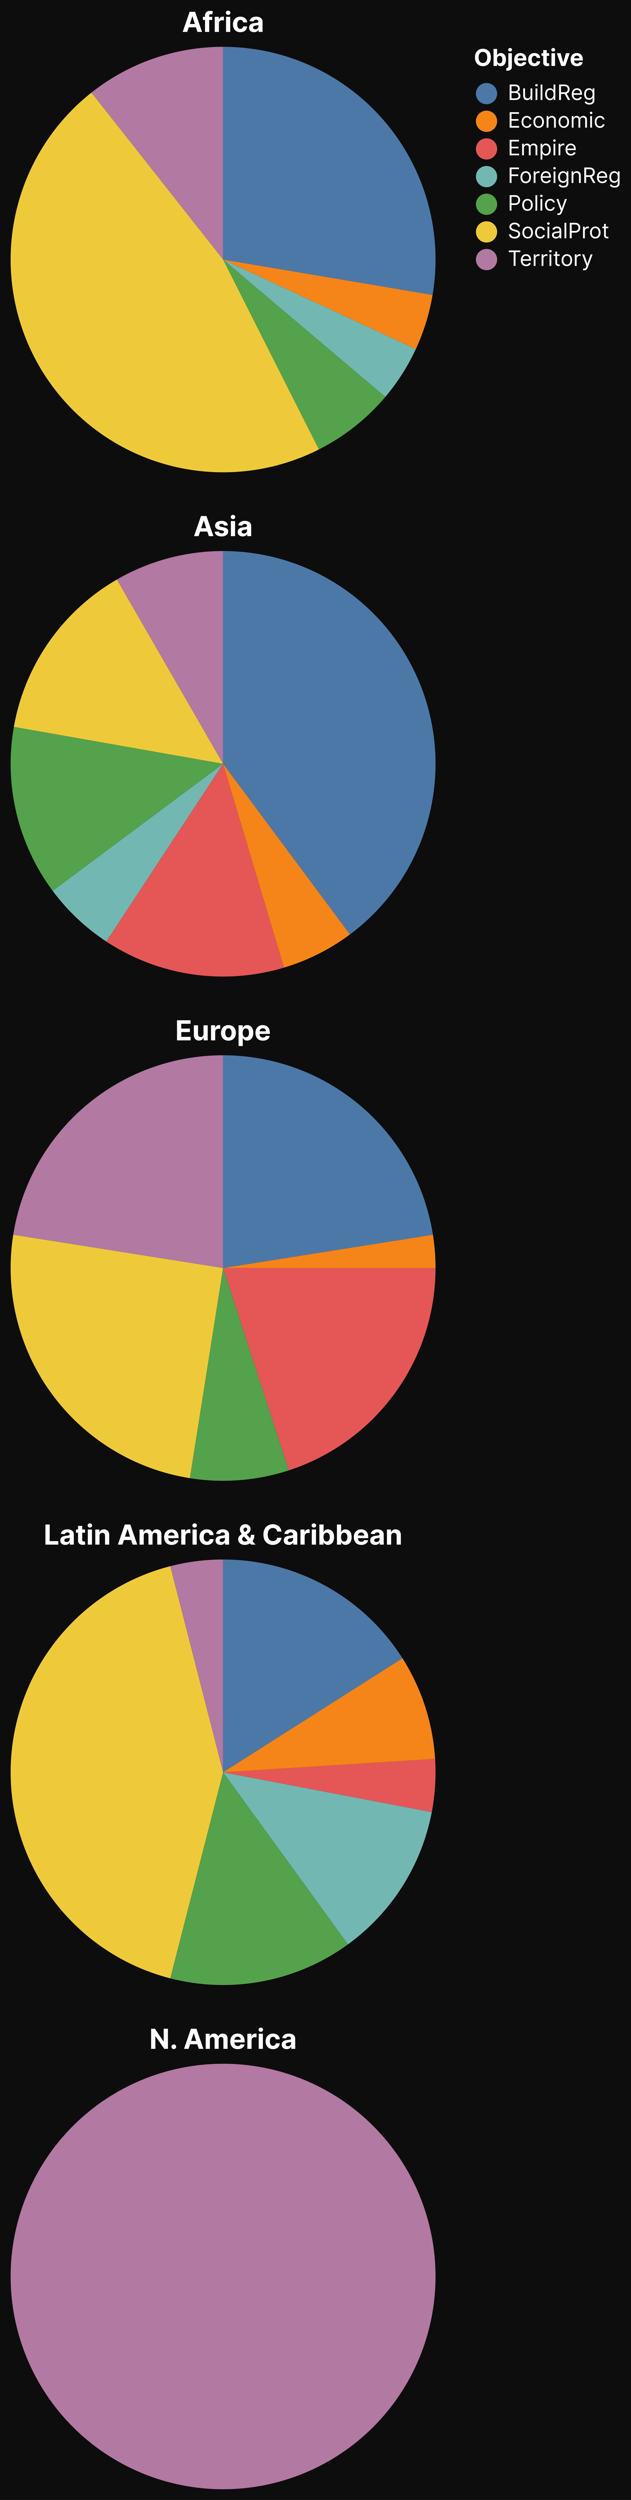 <svg width="297" height="1175" viewBox="0 0 297 1175" fill="none" xmlns="http://www.w3.org/2000/svg">
<rect x="0" y="0" width="297" height="1175" fill="#333333" stroke="none"/>
<g clip-path="url(#clip0_62_2232)">
<path d="M297 0H0V1175H297V0Z" fill="#0D0D0D"/>
<path d="M181.365 186.563C187.128 179.747 191.952 172.19 195.709 164.093L105 122L181.365 186.563Z" fill="#72B7B2"/>
<path d="M203.607 138.633C206.025 124.296 205.288 109.604 201.447 95.581C197.606 81.557 190.752 68.541 181.365 57.437C171.978 46.334 160.282 37.411 147.093 31.291C133.905 25.171 119.54 22 105 22V122L203.607 138.633Z" fill="#4C78A8"/>
<path d="M105 22C82.51 22 60.676 29.581 43.025 43.52L105 122V22Z" fill="#B279A2"/>
<path d="M150.101 211.252C162.073 205.202 172.705 196.806 181.365 186.563L105 122L150.101 211.252Z" fill="#54A24B"/>
<path d="M43.025 43.52C23.571 58.883 10.516 80.924 6.392 105.367C2.269 129.811 7.372 154.914 20.71 175.809C34.048 196.703 54.672 211.898 78.58 218.447C102.488 224.996 127.977 222.432 150.101 211.252L105 122L43.025 43.52Z" fill="#EECA3B"/>
<path d="M195.709 164.093C199.466 155.997 202.122 147.434 203.607 138.633L105 122L195.709 164.093Z" fill="#F58518"/>
<path d="M88.129 15H85.987L89.251 5.545H91.827L95.086 15H92.944L90.576 7.706H90.502L88.129 15ZM87.995 11.284H93.055V12.844H87.995V11.284ZM99.873 7.909V9.386H95.497V7.909H99.873ZM96.499 15V7.397C96.499 6.883 96.599 6.456 96.799 6.118C97.002 5.779 97.279 5.525 97.63 5.356C97.981 5.187 98.379 5.102 98.826 5.102C99.127 5.102 99.403 5.125 99.652 5.172C99.904 5.218 100.092 5.259 100.215 5.296L99.864 6.773C99.787 6.749 99.692 6.726 99.578 6.704C99.467 6.683 99.353 6.672 99.236 6.672C98.947 6.672 98.745 6.74 98.632 6.875C98.518 7.007 98.461 7.194 98.461 7.434V15H96.499ZM101.075 15V7.909H102.981V9.146H103.055C103.185 8.706 103.402 8.374 103.706 8.149C104.011 7.921 104.362 7.808 104.759 7.808C104.857 7.808 104.963 7.814 105.077 7.826C105.191 7.838 105.291 7.855 105.377 7.877V9.622C105.285 9.594 105.157 9.569 104.994 9.548C104.831 9.526 104.682 9.516 104.546 9.516C104.257 9.516 103.999 9.579 103.771 9.705C103.546 9.828 103.368 10 103.235 10.222C103.106 10.444 103.041 10.699 103.041 10.988V15H101.075ZM106.394 15V7.909H108.361V15H106.394ZM107.382 6.995C107.09 6.995 106.839 6.898 106.63 6.704C106.423 6.507 106.32 6.272 106.32 5.998C106.32 5.727 106.423 5.495 106.63 5.301C106.839 5.104 107.09 5.005 107.382 5.005C107.674 5.005 107.924 5.104 108.13 5.301C108.339 5.495 108.444 5.727 108.444 5.998C108.444 6.272 108.339 6.507 108.13 6.704C107.924 6.898 107.674 6.995 107.382 6.995ZM113.14 15.139C112.414 15.139 111.789 14.985 111.266 14.677C110.746 14.366 110.345 13.935 110.065 13.384C109.788 12.833 109.65 12.199 109.65 11.482C109.65 10.756 109.79 10.119 110.07 9.571C110.353 9.02 110.755 8.591 111.275 8.283C111.795 7.972 112.414 7.817 113.131 7.817C113.749 7.817 114.291 7.929 114.756 8.154C115.22 8.378 115.588 8.694 115.859 9.1C116.13 9.506 116.279 9.983 116.307 10.531H114.451C114.399 10.177 114.26 9.893 114.036 9.677C113.814 9.459 113.523 9.349 113.163 9.349C112.858 9.349 112.592 9.433 112.364 9.599C112.14 9.762 111.964 10 111.838 10.314C111.712 10.628 111.649 11.008 111.649 11.454C111.649 11.907 111.71 12.292 111.834 12.609C111.96 12.926 112.137 13.167 112.364 13.334C112.592 13.5 112.858 13.583 113.163 13.583C113.388 13.583 113.589 13.537 113.768 13.444C113.949 13.352 114.099 13.218 114.216 13.043C114.336 12.864 114.414 12.65 114.451 12.401H116.307C116.276 12.943 116.128 13.42 115.864 13.832C115.602 14.241 115.241 14.561 114.779 14.792C114.317 15.023 113.771 15.139 113.14 15.139ZM119.588 15.134C119.136 15.134 118.732 15.055 118.379 14.898C118.025 14.738 117.745 14.503 117.538 14.192C117.335 13.878 117.234 13.487 117.234 13.02C117.234 12.626 117.306 12.295 117.451 12.027C117.595 11.759 117.792 11.544 118.042 11.381C118.291 11.218 118.574 11.095 118.891 11.011C119.211 10.928 119.547 10.87 119.897 10.836C120.31 10.793 120.642 10.753 120.895 10.716C121.147 10.676 121.33 10.617 121.444 10.54C121.558 10.463 121.615 10.35 121.615 10.199V10.171C121.615 9.879 121.522 9.653 121.338 9.493C121.156 9.332 120.898 9.252 120.562 9.252C120.208 9.252 119.927 9.331 119.717 9.488C119.508 9.642 119.37 9.836 119.302 10.07L117.483 9.922C117.575 9.491 117.757 9.119 118.028 8.805C118.299 8.488 118.648 8.245 119.076 8.075C119.507 7.903 120.005 7.817 120.571 7.817C120.965 7.817 121.342 7.863 121.702 7.955C122.066 8.048 122.387 8.191 122.667 8.385C122.95 8.578 123.174 8.828 123.337 9.132C123.5 9.434 123.581 9.796 123.581 10.217V15H121.716V14.017H121.661C121.547 14.238 121.395 14.434 121.204 14.603C121.013 14.769 120.784 14.9 120.516 14.995C120.248 15.088 119.939 15.134 119.588 15.134ZM120.151 13.777C120.441 13.777 120.696 13.72 120.918 13.606C121.139 13.489 121.313 13.332 121.439 13.135C121.565 12.938 121.629 12.715 121.629 12.466V11.713C121.567 11.753 121.482 11.79 121.375 11.824C121.27 11.855 121.152 11.884 121.019 11.912C120.887 11.936 120.754 11.959 120.622 11.981C120.49 11.999 120.37 12.016 120.262 12.032C120.031 12.066 119.83 12.119 119.657 12.193C119.485 12.267 119.351 12.367 119.256 12.493C119.16 12.616 119.113 12.77 119.113 12.955C119.113 13.223 119.21 13.427 119.403 13.569C119.6 13.707 119.85 13.777 120.151 13.777Z" fill="white"/>
<path d="M24.788 418.716C31.754 428.073 40.303 436.139 50.049 442.549L105 359L24.788 418.716Z" fill="#72B7B2"/>
<path d="M164.716 439.212C181.575 426.661 194.051 409.116 200.372 389.07C206.692 369.025 206.535 347.497 199.924 327.545C193.313 307.594 180.583 290.233 163.543 277.928C146.503 265.623 126.018 259 105 259V359L164.716 439.212Z" fill="#4C78A8"/>
<path d="M50.049 442.549C62.249 450.573 76.058 455.828 90.507 457.944C104.955 460.061 119.691 458.987 133.68 454.799L105 359L50.049 442.549Z" fill="#E45756"/>
<path d="M105 259C87.446 259 70.202 263.62 55 272.397L105 359V259Z" fill="#B279A2"/>
<path d="M6.519 341.635C4.154 355.05 4.554 368.807 7.695 382.062C10.837 395.316 16.653 407.79 24.788 418.716L105 359L6.519 341.635Z" fill="#54A24B"/>
<path d="M55 272.397C42.354 279.698 31.46 289.68 23.085 301.642C14.709 313.604 9.055 327.254 6.519 341.635L105 359L55 272.397Z" fill="#EECA3B"/>
<path d="M133.68 454.799C144.855 451.453 155.359 446.178 164.716 439.212L105 359L133.68 454.799Z" fill="#F58518"/>
<path d="M93.48 252H91.338L94.602 242.545H97.178L100.437 252H98.295L95.927 244.706H95.853L93.48 252ZM93.346 248.284H98.406V249.844H93.346V248.284ZM107.273 246.931L105.473 247.042C105.442 246.888 105.376 246.75 105.274 246.626C105.173 246.5 105.039 246.4 104.872 246.326C104.709 246.249 104.514 246.211 104.286 246.211C103.981 246.211 103.725 246.276 103.515 246.405C103.306 246.531 103.201 246.7 103.201 246.913C103.201 247.082 103.269 247.225 103.404 247.342C103.54 247.459 103.772 247.553 104.102 247.624L105.385 247.882C106.074 248.024 106.588 248.251 106.927 248.565C107.265 248.879 107.435 249.292 107.435 249.803C107.435 250.267 107.298 250.675 107.024 251.026C106.753 251.377 106.381 251.651 105.907 251.848C105.436 252.042 104.892 252.138 104.277 252.138C103.338 252.138 102.59 251.943 102.033 251.552C101.479 251.158 101.155 250.623 101.059 249.946L102.994 249.844C103.052 250.13 103.194 250.349 103.418 250.5C103.643 250.647 103.931 250.721 104.282 250.721C104.626 250.721 104.903 250.655 105.113 250.523C105.325 250.387 105.433 250.213 105.436 250.001C105.433 249.823 105.357 249.676 105.209 249.562C105.062 249.446 104.834 249.356 104.526 249.295L103.298 249.05C102.606 248.912 102.09 248.672 101.752 248.33C101.416 247.988 101.249 247.553 101.249 247.023C101.249 246.568 101.372 246.176 101.618 245.846C101.867 245.517 102.216 245.263 102.666 245.085C103.118 244.906 103.648 244.817 104.254 244.817C105.149 244.817 105.854 245.006 106.368 245.385C106.885 245.763 107.187 246.279 107.273 246.931ZM108.673 252V244.909H110.64V252H108.673ZM109.661 243.995C109.369 243.995 109.118 243.898 108.908 243.704C108.702 243.507 108.599 243.272 108.599 242.998C108.599 242.727 108.702 242.495 108.908 242.301C109.118 242.104 109.369 242.005 109.661 242.005C109.953 242.005 110.203 242.104 110.409 242.301C110.618 242.495 110.723 242.727 110.723 242.998C110.723 243.272 110.618 243.507 110.409 243.704C110.203 243.898 109.953 243.995 109.661 243.995ZM114.237 252.134C113.785 252.134 113.381 252.055 113.027 251.898C112.674 251.738 112.393 251.503 112.187 251.192C111.984 250.878 111.883 250.487 111.883 250.02C111.883 249.626 111.955 249.295 112.1 249.027C112.244 248.759 112.441 248.544 112.69 248.381C112.94 248.218 113.223 248.094 113.54 248.011C113.86 247.928 114.195 247.87 114.546 247.836C114.959 247.793 115.291 247.753 115.543 247.716C115.796 247.676 115.979 247.617 116.093 247.54C116.207 247.464 116.264 247.35 116.264 247.199V247.171C116.264 246.879 116.171 246.653 115.987 246.493C115.805 246.333 115.547 246.252 115.211 246.252C114.857 246.252 114.576 246.331 114.366 246.488C114.157 246.642 114.018 246.836 113.951 247.07L112.132 246.922C112.224 246.491 112.406 246.119 112.677 245.805C112.947 245.488 113.297 245.245 113.725 245.075C114.155 244.903 114.654 244.817 115.22 244.817C115.614 244.817 115.991 244.863 116.351 244.955C116.715 245.048 117.036 245.191 117.316 245.385C117.599 245.578 117.822 245.828 117.986 246.132C118.149 246.434 118.23 246.796 118.23 247.217V252H116.365V251.017H116.31C116.196 251.238 116.044 251.434 115.853 251.603C115.662 251.769 115.433 251.9 115.165 251.995C114.897 252.088 114.588 252.134 114.237 252.134ZM114.8 250.777C115.09 250.777 115.345 250.72 115.567 250.606C115.788 250.489 115.962 250.332 116.088 250.135C116.214 249.938 116.277 249.715 116.277 249.466V248.713C116.216 248.753 116.131 248.79 116.024 248.824C115.919 248.855 115.8 248.884 115.668 248.912C115.536 248.936 115.403 248.959 115.271 248.981C115.139 248.999 115.019 249.016 114.911 249.032C114.68 249.065 114.479 249.119 114.306 249.193C114.134 249.267 114 249.367 113.905 249.493C113.809 249.616 113.761 249.77 113.761 249.955C113.761 250.223 113.858 250.427 114.052 250.569C114.249 250.707 114.499 250.777 114.8 250.777Z" fill="white"/>
<path d="M203.769 580.357C200.044 556.84 188.051 535.423 169.945 519.96C151.839 504.496 128.81 496 105 496V596L203.769 580.357Z" fill="#4C78A8"/>
<path d="M135.902 691.106C155.986 684.58 173.489 671.863 185.902 654.779C198.315 637.694 205 617.118 205 596H105L135.902 691.106Z" fill="#E45756"/>
<path d="M105 496C81.19 496 58.16 504.496 40.055 519.96C21.949 535.423 9.956 556.84 6.231 580.357L105 596V496Z" fill="#B279A2"/>
<path d="M89.357 694.769C104.944 697.238 120.893 695.983 135.902 691.106L105 596L89.357 694.769Z" fill="#54A24B"/>
<path d="M6.231 580.357C4.177 593.328 4.697 606.576 7.763 619.345C10.829 632.114 16.38 644.155 24.098 654.779C31.817 665.403 41.553 674.403 52.751 681.264C63.947 688.126 76.386 692.715 89.357 694.769L105 596L6.231 580.357Z" fill="#EECA3B"/>
<path d="M205 596C205 590.761 204.588 585.531 203.769 580.357L105 596H205Z" fill="#F58518"/>
<path d="M83.319 489V479.545H89.69V481.194H85.318V483.446H89.362V485.094H85.318V487.352H89.709V489H83.319ZM95.79 485.981V481.909H97.756V489H95.868V487.712H95.794C95.634 488.127 95.368 488.461 94.996 488.714C94.626 488.966 94.175 489.092 93.643 489.092C93.169 489.092 92.752 488.985 92.392 488.769C92.032 488.554 91.75 488.248 91.547 487.85C91.347 487.453 91.245 486.978 91.242 486.424V481.909H93.209V486.073C93.212 486.492 93.324 486.823 93.546 487.066C93.767 487.309 94.064 487.43 94.437 487.43C94.674 487.43 94.895 487.377 95.102 487.269C95.308 487.158 95.474 486.995 95.6 486.779C95.73 486.564 95.793 486.298 95.79 485.981ZM99.329 489V481.909H101.236V483.146H101.31C101.439 482.706 101.656 482.374 101.961 482.149C102.265 481.921 102.616 481.808 103.013 481.808C103.112 481.808 103.218 481.814 103.332 481.826C103.446 481.838 103.546 481.855 103.632 481.877V483.622C103.539 483.594 103.412 483.569 103.249 483.548C103.086 483.526 102.936 483.516 102.801 483.516C102.512 483.516 102.253 483.579 102.025 483.705C101.801 483.828 101.622 484 101.49 484.222C101.36 484.444 101.296 484.699 101.296 484.988V489H99.329ZM107.522 489.138C106.805 489.138 106.185 488.986 105.662 488.681C105.142 488.374 104.74 487.946 104.457 487.398C104.174 486.847 104.032 486.209 104.032 485.482C104.032 484.75 104.174 484.11 104.457 483.562C104.74 483.011 105.142 482.583 105.662 482.278C106.185 481.971 106.805 481.817 107.522 481.817C108.239 481.817 108.858 481.971 109.378 482.278C109.901 482.583 110.305 483.011 110.588 483.562C110.871 484.11 111.012 484.75 111.012 485.482C111.012 486.209 110.871 486.847 110.588 487.398C110.305 487.946 109.901 488.374 109.378 488.681C108.858 488.986 108.239 489.138 107.522 489.138ZM107.532 487.615C107.858 487.615 108.13 487.523 108.349 487.338C108.567 487.15 108.732 486.895 108.843 486.572C108.957 486.249 109.013 485.881 109.013 485.468C109.013 485.056 108.957 484.688 108.843 484.365C108.732 484.042 108.567 483.786 108.349 483.599C108.13 483.411 107.858 483.317 107.532 483.317C107.202 483.317 106.925 483.411 106.701 483.599C106.479 483.786 106.311 484.042 106.197 484.365C106.087 484.688 106.031 485.056 106.031 485.468C106.031 485.881 106.087 486.249 106.197 486.572C106.311 486.895 106.479 487.15 106.701 487.338C106.925 487.523 107.202 487.615 107.532 487.615ZM112.291 491.659V481.909H114.23V483.1H114.318C114.404 482.909 114.529 482.715 114.692 482.518C114.858 482.318 115.073 482.152 115.338 482.02C115.606 481.884 115.938 481.817 116.335 481.817C116.852 481.817 117.329 481.952 117.766 482.223C118.203 482.491 118.553 482.895 118.814 483.437C119.076 483.976 119.207 484.651 119.207 485.464C119.207 486.255 119.079 486.923 118.823 487.467C118.571 488.009 118.226 488.42 117.789 488.7C117.355 488.977 116.869 489.115 116.331 489.115C115.949 489.115 115.624 489.052 115.356 488.926C115.092 488.8 114.875 488.641 114.706 488.451C114.536 488.257 114.407 488.061 114.318 487.864H114.258V491.659H112.291ZM114.216 485.455C114.216 485.876 114.275 486.244 114.392 486.558C114.509 486.872 114.678 487.116 114.899 487.292C115.121 487.464 115.39 487.55 115.707 487.55C116.027 487.55 116.298 487.463 116.52 487.287C116.741 487.109 116.909 486.863 117.023 486.549C117.14 486.232 117.198 485.867 117.198 485.455C117.198 485.045 117.142 484.685 117.028 484.374C116.914 484.063 116.746 483.82 116.524 483.645C116.303 483.469 116.03 483.382 115.707 483.382C115.387 483.382 115.116 483.466 114.895 483.636C114.676 483.805 114.509 484.045 114.392 484.356C114.275 484.667 114.216 485.033 114.216 485.455ZM123.749 489.138C123.02 489.138 122.392 488.991 121.866 488.695C121.343 488.397 120.939 487.975 120.656 487.43C120.373 486.883 120.231 486.235 120.231 485.487C120.231 484.757 120.373 484.117 120.656 483.566C120.939 483.016 121.338 482.586 121.852 482.278C122.369 481.971 122.975 481.817 123.671 481.817C124.139 481.817 124.574 481.892 124.977 482.043C125.383 482.191 125.737 482.414 126.039 482.712C126.344 483.011 126.581 483.386 126.75 483.839C126.919 484.288 127.004 484.814 127.004 485.418V485.958H121.016V484.739H125.153C125.153 484.456 125.091 484.205 124.968 483.987C124.845 483.768 124.674 483.597 124.456 483.474C124.24 483.348 123.989 483.285 123.703 483.285C123.405 483.285 123.14 483.354 122.909 483.493C122.681 483.628 122.503 483.811 122.374 484.042C122.244 484.27 122.178 484.524 122.175 484.804V485.962C122.175 486.313 122.24 486.616 122.369 486.872C122.501 487.127 122.687 487.324 122.928 487.463C123.168 487.601 123.452 487.67 123.782 487.67C124 487.67 124.2 487.64 124.382 487.578C124.563 487.517 124.719 487.424 124.848 487.301C124.977 487.178 125.076 487.027 125.143 486.849L126.962 486.969C126.87 487.406 126.681 487.787 126.394 488.114C126.111 488.437 125.745 488.689 125.296 488.871C124.85 489.049 124.334 489.138 123.749 489.138Z" fill="white"/>
<path d="M163.779 913.902C184.356 898.952 198.463 876.722 203.229 851.738L105 833L163.779 913.902Z" fill="#72B7B2"/>
<path d="M189.433 779.417C180.408 765.195 167.936 753.484 153.175 745.369C138.415 737.255 121.844 733 105 733L105 833L189.433 779.417Z" fill="#4C78A8"/>
<path d="M203.229 851.738C204.801 843.498 205.33 835.093 204.803 826.721L105 833L203.229 851.738Z" fill="#E45756"/>
<path d="M105 733C96.611 733 88.256 734.056 80.131 736.142L105 833V733Z" fill="#B279A2"/>
<path d="M80.131 929.858C94.389 933.519 109.279 933.987 123.738 931.229C138.198 928.471 151.87 922.554 163.779 913.902L105 833L80.131 929.858Z" fill="#54A24B"/>
<path d="M80.131 736.142C58.636 741.661 39.587 754.174 25.985 771.71C12.383 789.245 5.001 810.807 5.001 833C5.001 855.193 12.383 876.755 25.985 894.29C39.587 911.826 58.636 924.339 80.131 929.858L105 833L80.131 736.142Z" fill="#EECA3B"/>
<path d="M204.803 826.721C203.745 809.91 198.459 793.639 189.433 779.417L105 833L204.803 826.721Z" fill="#F58518"/>
<path d="M21.385 726V716.545H23.384V724.352H27.437V726H21.385ZM30.746 726.134C30.294 726.134 29.891 726.055 29.537 725.898C29.183 725.738 28.903 725.503 28.697 725.192C28.493 724.878 28.392 724.487 28.392 724.02C28.392 723.626 28.464 723.295 28.609 723.027C28.753 722.759 28.951 722.544 29.2 722.381C29.449 722.218 29.732 722.094 30.049 722.011C30.369 721.928 30.705 721.87 31.056 721.836C31.468 721.793 31.8 721.753 32.053 721.716C32.305 721.676 32.488 721.617 32.602 721.54C32.716 721.464 32.773 721.35 32.773 721.199V721.171C32.773 720.879 32.681 720.653 32.496 720.493C32.314 720.333 32.056 720.252 31.72 720.252C31.366 720.252 31.085 720.331 30.875 720.488C30.666 720.642 30.528 720.836 30.46 721.07L28.641 720.922C28.733 720.491 28.915 720.119 29.186 719.805C29.457 719.488 29.806 719.245 30.234 719.075C30.665 718.903 31.163 718.817 31.73 718.817C32.123 718.817 32.501 718.863 32.861 718.955C33.224 719.048 33.545 719.191 33.825 719.385C34.109 719.578 34.332 719.828 34.495 720.132C34.658 720.434 34.739 720.796 34.739 721.217V726H32.874V725.017H32.819C32.705 725.238 32.553 725.434 32.362 725.603C32.171 725.769 31.942 725.9 31.674 725.995C31.406 726.088 31.097 726.134 30.746 726.134ZM31.309 724.777C31.599 724.777 31.854 724.72 32.076 724.606C32.297 724.489 32.471 724.332 32.597 724.135C32.724 723.938 32.787 723.715 32.787 723.466V722.713C32.725 722.753 32.641 722.79 32.533 722.824C32.428 722.855 32.31 722.884 32.177 722.912C32.045 722.936 31.913 722.959 31.78 722.981C31.648 722.999 31.528 723.016 31.42 723.032C31.189 723.065 30.988 723.119 30.816 723.193C30.643 723.267 30.509 723.367 30.414 723.493C30.319 723.616 30.271 723.77 30.271 723.955C30.271 724.223 30.368 724.427 30.562 724.569C30.759 724.707 31.008 724.777 31.309 724.777ZM40.037 718.909V720.386H35.767V718.909H40.037ZM36.736 717.21H38.703V723.821C38.703 724.003 38.73 724.144 38.786 724.246C38.841 724.344 38.918 724.413 39.017 724.453C39.118 724.493 39.235 724.513 39.367 724.513C39.46 724.513 39.552 724.506 39.645 724.49C39.737 724.472 39.808 724.458 39.857 724.449L40.166 725.912C40.068 725.943 39.929 725.978 39.751 726.018C39.572 726.062 39.355 726.088 39.1 726.097C38.626 726.115 38.21 726.052 37.853 725.908C37.499 725.763 37.224 725.538 37.027 725.234C36.83 724.929 36.733 724.544 36.736 724.08V717.21ZM41.318 726V718.909H43.285V726H41.318ZM42.306 717.995C42.014 717.995 41.763 717.898 41.553 717.704C41.347 717.507 41.244 717.272 41.244 716.998C41.244 716.727 41.347 716.495 41.553 716.301C41.763 716.104 42.014 716.005 42.306 716.005C42.598 716.005 42.848 716.104 43.054 716.301C43.263 716.495 43.368 716.727 43.368 716.998C43.368 717.272 43.263 717.507 43.054 717.704C42.848 717.898 42.598 717.995 42.306 717.995ZM46.827 721.901V726H44.86V718.909H46.734V720.16H46.817C46.974 719.748 47.237 719.422 47.607 719.181C47.976 718.938 48.424 718.817 48.95 718.817C49.443 718.817 49.872 718.924 50.238 719.14C50.604 719.355 50.889 719.663 51.092 720.063C51.295 720.46 51.397 720.934 51.397 721.485V726H49.43V721.836C49.433 721.402 49.323 721.063 49.098 720.82C48.873 720.574 48.564 720.451 48.17 720.451C47.905 720.451 47.671 720.508 47.468 720.622C47.268 720.736 47.111 720.902 46.997 721.12C46.887 721.336 46.83 721.596 46.827 721.901ZM57.622 726H55.48L58.744 716.545H61.32L64.579 726H62.437L60.069 718.706H59.995L57.622 726ZM57.488 722.284H62.548V723.844H57.488V722.284ZM65.68 726V718.909H67.555V720.16H67.638C67.785 719.745 68.032 719.417 68.376 719.177C68.721 718.937 69.133 718.817 69.614 718.817C70.1 718.817 70.514 718.938 70.855 719.181C71.197 719.422 71.425 719.748 71.539 720.16H71.612C71.757 719.754 72.019 719.429 72.397 719.186C72.779 718.94 73.23 718.817 73.75 718.817C74.412 718.817 74.949 719.028 75.361 719.449C75.776 719.868 75.984 720.462 75.984 721.231V726H74.022V721.619C74.022 721.225 73.918 720.93 73.708 720.733C73.499 720.536 73.237 720.437 72.924 720.437C72.567 720.437 72.288 720.551 72.088 720.779C71.888 721.003 71.788 721.3 71.788 721.67V726H69.881V721.577C69.881 721.23 69.781 720.953 69.581 720.746C69.384 720.54 69.124 720.437 68.801 720.437C68.582 720.437 68.386 720.493 68.21 720.603C68.038 720.711 67.901 720.863 67.799 721.06C67.698 721.254 67.647 721.482 67.647 721.744V726H65.68ZM80.769 726.138C80.04 726.138 79.412 725.991 78.886 725.695C78.362 725.397 77.959 724.975 77.676 724.43C77.393 723.883 77.251 723.235 77.251 722.487C77.251 721.757 77.393 721.117 77.676 720.566C77.959 720.016 78.358 719.586 78.872 719.278C79.389 718.971 79.995 718.817 80.691 718.817C81.159 718.817 81.594 718.892 81.997 719.043C82.403 719.191 82.757 719.414 83.059 719.712C83.364 720.011 83.601 720.386 83.77 720.839C83.939 721.288 84.024 721.814 84.024 722.418V722.958H78.036V721.739H82.173C82.173 721.456 82.111 721.205 81.988 720.987C81.865 720.768 81.694 720.597 81.476 720.474C81.26 720.348 81.009 720.285 80.723 720.285C80.425 720.285 80.16 720.354 79.929 720.493C79.701 720.628 79.523 720.811 79.394 721.042C79.264 721.27 79.198 721.524 79.195 721.804V722.962C79.195 723.313 79.26 723.616 79.389 723.872C79.521 724.127 79.707 724.324 79.948 724.463C80.188 724.601 80.472 724.67 80.802 724.67C81.02 724.67 81.22 724.64 81.402 724.578C81.583 724.517 81.739 724.424 81.868 724.301C81.997 724.178 82.096 724.027 82.163 723.849L83.982 723.969C83.89 724.406 83.701 724.787 83.415 725.114C83.131 725.437 82.765 725.689 82.316 725.871C81.87 726.049 81.354 726.138 80.769 726.138ZM85.307 726V718.909H87.214V720.146H87.288C87.417 719.706 87.634 719.374 87.939 719.149C88.243 718.921 88.594 718.808 88.991 718.808C89.09 718.808 89.196 718.814 89.31 718.826C89.424 718.838 89.524 718.855 89.61 718.877V720.622C89.517 720.594 89.39 720.569 89.227 720.548C89.064 720.526 88.914 720.516 88.779 720.516C88.49 720.516 88.231 720.579 88.003 720.705C87.779 720.828 87.6 721 87.468 721.222C87.338 721.444 87.274 721.699 87.274 721.988V726H85.307ZM90.627 726V718.909H92.593V726H90.627ZM91.615 717.995C91.322 717.995 91.071 717.898 90.862 717.704C90.656 717.507 90.553 717.272 90.553 716.998C90.553 716.727 90.656 716.495 90.862 716.301C91.071 716.104 91.322 716.005 91.615 716.005C91.907 716.005 92.156 716.104 92.362 716.301C92.572 716.495 92.676 716.727 92.676 716.998C92.676 717.272 92.572 717.507 92.362 717.704C92.156 717.898 91.907 717.995 91.615 717.995ZM97.372 726.138C96.646 726.138 96.021 725.985 95.498 725.677C94.978 725.366 94.578 724.935 94.298 724.384C94.021 723.833 93.882 723.199 93.882 722.482C93.882 721.756 94.022 721.119 94.302 720.571C94.586 720.02 94.987 719.591 95.507 719.283C96.028 718.972 96.646 718.817 97.363 718.817C97.982 718.817 98.523 718.929 98.988 719.154C99.453 719.378 99.821 719.694 100.092 720.1C100.362 720.506 100.512 720.983 100.539 721.531H98.683C98.631 721.177 98.493 720.893 98.268 720.677C98.046 720.459 97.756 720.349 97.395 720.349C97.091 720.349 96.825 720.433 96.597 720.599C96.372 720.762 96.197 721 96.071 721.314C95.944 721.628 95.881 722.008 95.881 722.455C95.881 722.907 95.943 723.292 96.066 723.609C96.192 723.926 96.369 724.167 96.597 724.333C96.825 724.5 97.091 724.583 97.395 724.583C97.62 724.583 97.822 724.537 98 724.444C98.182 724.352 98.331 724.218 98.448 724.043C98.568 723.864 98.647 723.65 98.683 723.401H100.539C100.509 723.943 100.361 724.42 100.096 724.832C99.835 725.241 99.473 725.561 99.011 725.792C98.55 726.023 98.003 726.138 97.372 726.138ZM103.82 726.134C103.368 726.134 102.965 726.055 102.611 725.898C102.257 725.738 101.977 725.503 101.771 725.192C101.568 724.878 101.466 724.487 101.466 724.02C101.466 723.626 101.538 723.295 101.683 723.027C101.828 722.759 102.025 722.544 102.274 722.381C102.523 722.218 102.806 722.094 103.123 722.011C103.443 721.928 103.779 721.87 104.13 721.836C104.542 721.793 104.875 721.753 105.127 721.716C105.379 721.676 105.562 721.617 105.676 721.54C105.79 721.464 105.847 721.35 105.847 721.199V721.171C105.847 720.879 105.755 720.653 105.57 720.493C105.389 720.333 105.13 720.252 104.795 720.252C104.441 720.252 104.159 720.331 103.95 720.488C103.74 720.642 103.602 720.836 103.534 721.07L101.715 720.922C101.808 720.491 101.989 720.119 102.26 719.805C102.531 719.488 102.88 719.245 103.308 719.075C103.739 718.903 104.238 718.817 104.804 718.817C105.198 718.817 105.575 718.863 105.935 718.955C106.298 719.048 106.62 719.191 106.9 719.385C107.183 719.578 107.406 719.828 107.569 720.132C107.732 720.434 107.814 720.796 107.814 721.217V726H105.949V725.017H105.893C105.779 725.238 105.627 725.434 105.436 725.603C105.245 725.769 105.016 725.9 104.748 725.995C104.481 726.088 104.171 726.134 103.82 726.134ZM104.384 724.777C104.673 724.777 104.928 724.72 105.15 724.606C105.372 724.489 105.546 724.332 105.672 724.135C105.798 723.938 105.861 723.715 105.861 723.466V722.713C105.799 722.753 105.715 722.79 105.607 722.824C105.502 722.855 105.384 722.884 105.252 722.912C105.119 722.936 104.987 722.959 104.855 722.981C104.722 722.999 104.602 723.016 104.494 723.032C104.264 723.065 104.062 723.119 103.89 723.193C103.717 723.267 103.584 723.367 103.488 723.493C103.393 723.616 103.345 723.77 103.345 723.955C103.345 724.223 103.442 724.427 103.636 724.569C103.833 724.707 104.082 724.777 104.384 724.777ZM115.247 726.138C114.595 726.138 114.032 726.022 113.558 725.788C113.084 725.554 112.719 725.237 112.464 724.837C112.211 724.433 112.085 723.984 112.085 723.489C112.085 723.119 112.159 722.792 112.307 722.505C112.454 722.219 112.661 721.956 112.925 721.716C113.19 721.473 113.498 721.231 113.849 720.991L115.681 719.786C115.918 719.635 116.092 719.477 116.203 719.311C116.314 719.141 116.369 718.958 116.369 718.761C116.369 718.574 116.294 718.4 116.143 718.24C115.992 718.08 115.778 718.001 115.501 718.004C115.317 718.004 115.157 718.046 115.021 718.129C114.886 718.209 114.78 718.315 114.703 718.447C114.629 718.577 114.592 718.721 114.592 718.881C114.592 719.078 114.647 719.278 114.758 719.482C114.869 719.685 115.017 719.9 115.201 720.128C115.386 720.353 115.588 720.596 115.806 720.857L120.289 726H118.239L114.5 721.836C114.253 721.556 114.007 721.263 113.761 720.959C113.518 720.651 113.315 720.325 113.152 719.98C112.988 719.632 112.907 719.255 112.907 718.849C112.907 718.391 113.013 717.978 113.225 717.612C113.441 717.246 113.742 716.956 114.13 716.744C114.518 716.529 114.97 716.421 115.487 716.421C115.992 716.421 116.428 716.524 116.794 716.73C117.163 716.933 117.446 717.204 117.643 717.543C117.843 717.878 117.943 718.247 117.943 718.651C117.943 719.097 117.833 719.502 117.611 719.865C117.393 720.225 117.085 720.548 116.688 720.834L114.758 722.224C114.496 722.415 114.303 722.61 114.176 722.81C114.053 723.007 113.992 723.196 113.992 723.378C113.992 723.603 114.047 723.804 114.158 723.983C114.269 724.161 114.426 724.303 114.629 724.407C114.832 724.509 115.07 724.56 115.344 724.56C115.677 724.56 116.005 724.484 116.328 724.333C116.654 724.18 116.949 723.963 117.214 723.683C117.482 723.399 117.696 723.064 117.856 722.676C118.016 722.288 118.096 721.859 118.096 721.388H119.725C119.725 721.967 119.662 722.488 119.536 722.953C119.41 723.415 119.235 723.818 119.01 724.163C118.785 724.504 118.528 724.784 118.239 725.003C118.147 725.061 118.057 725.117 117.971 725.169C117.885 725.221 117.796 725.277 117.703 725.335C117.353 725.618 116.96 725.823 116.526 725.949C116.095 726.075 115.669 726.138 115.247 726.138ZM132.496 719.855H130.474C130.437 719.594 130.361 719.362 130.248 719.158C130.134 718.952 129.987 718.777 129.809 718.632C129.63 718.487 129.424 718.377 129.19 718.3C128.96 718.223 128.709 718.184 128.438 718.184C127.949 718.184 127.522 718.306 127.159 718.549C126.796 718.789 126.514 719.14 126.314 719.602C126.114 720.06 126.014 720.617 126.014 721.273C126.014 721.947 126.114 722.513 126.314 722.972C126.517 723.43 126.801 723.776 127.164 724.01C127.527 724.244 127.947 724.361 128.424 724.361C128.692 724.361 128.94 724.326 129.167 724.255C129.398 724.184 129.603 724.081 129.781 723.946C129.96 723.807 130.107 723.639 130.224 723.442C130.344 723.246 130.428 723.021 130.474 722.768L132.496 722.778C132.443 723.212 132.313 723.63 132.103 724.033C131.897 724.433 131.619 724.792 131.268 725.109C130.92 725.423 130.504 725.672 130.021 725.857C129.541 726.038 128.998 726.129 128.392 726.129C127.548 726.129 126.794 725.938 126.13 725.557C125.468 725.175 124.945 724.623 124.56 723.9C124.178 723.176 123.988 722.301 123.988 721.273C123.988 720.242 124.181 719.365 124.569 718.641C124.957 717.918 125.483 717.367 126.148 716.989C126.813 716.607 127.561 716.416 128.392 716.416C128.94 716.416 129.447 716.493 129.915 716.647C130.386 716.801 130.803 717.026 131.166 717.321C131.529 717.613 131.825 717.972 132.053 718.397C132.283 718.821 132.431 719.308 132.496 719.855ZM135.914 726.134C135.462 726.134 135.059 726.055 134.705 725.898C134.351 725.738 134.071 725.503 133.865 725.192C133.661 724.878 133.56 724.487 133.56 724.02C133.56 723.626 133.632 723.295 133.777 723.027C133.921 722.759 134.118 722.544 134.368 722.381C134.617 722.218 134.9 722.094 135.217 722.011C135.537 721.928 135.873 721.87 136.224 721.836C136.636 721.793 136.968 721.753 137.221 721.716C137.473 721.676 137.656 721.617 137.77 721.54C137.884 721.464 137.941 721.35 137.941 721.199V721.171C137.941 720.879 137.849 720.653 137.664 720.493C137.482 720.333 137.224 720.252 136.888 720.252C136.534 720.252 136.253 720.331 136.044 720.488C135.834 720.642 135.696 720.836 135.628 721.07L133.809 720.922C133.901 720.491 134.083 720.119 134.354 719.805C134.625 719.488 134.974 719.245 135.402 719.075C135.833 718.903 136.331 718.817 136.898 718.817C137.291 718.817 137.669 718.863 138.029 718.955C138.392 719.048 138.713 719.191 138.993 719.385C139.277 719.578 139.5 719.828 139.663 720.132C139.826 720.434 139.907 720.796 139.907 721.217V726H138.042V725.017H137.987C137.873 725.238 137.721 725.434 137.53 725.603C137.339 725.769 137.11 725.9 136.842 725.995C136.574 726.088 136.265 726.134 135.914 726.134ZM136.477 724.777C136.767 724.777 137.022 724.72 137.244 724.606C137.465 724.489 137.639 724.332 137.765 724.135C137.892 723.938 137.955 723.715 137.955 723.466V722.713C137.893 722.753 137.809 722.79 137.701 722.824C137.596 722.855 137.478 722.884 137.345 722.912C137.213 722.936 137.081 722.959 136.948 722.981C136.816 722.999 136.696 723.016 136.588 723.032C136.357 723.065 136.156 723.119 135.983 723.193C135.811 723.267 135.677 723.367 135.582 723.493C135.486 723.616 135.439 723.77 135.439 723.955C135.439 724.223 135.536 724.427 135.73 724.569C135.927 724.707 136.176 724.777 136.477 724.777ZM141.433 726V718.909H143.34V720.146H143.414C143.543 719.706 143.76 719.374 144.065 719.149C144.369 718.921 144.72 718.808 145.117 718.808C145.216 718.808 145.322 718.814 145.436 718.826C145.55 718.838 145.65 718.855 145.736 718.877V720.622C145.643 720.594 145.516 720.569 145.353 720.548C145.19 720.526 145.04 720.516 144.905 720.516C144.616 720.516 144.357 720.579 144.129 720.705C143.905 720.828 143.726 721 143.594 721.222C143.464 721.444 143.4 721.699 143.4 721.988V726H141.433ZM146.753 726V718.909H148.719V726H146.753ZM147.741 717.995C147.448 717.995 147.197 717.898 146.988 717.704C146.782 717.507 146.679 717.272 146.679 716.998C146.679 716.727 146.782 716.495 146.988 716.301C147.197 716.104 147.448 716.005 147.741 716.005C148.033 716.005 148.282 716.104 148.488 716.301C148.698 716.495 148.802 716.727 148.802 716.998C148.802 717.272 148.698 717.507 148.488 717.704C148.282 717.898 148.033 717.995 147.741 717.995ZM150.331 726V716.545H152.298V720.1H152.358C152.444 719.909 152.569 719.715 152.732 719.518C152.898 719.318 153.114 719.152 153.378 719.02C153.646 718.884 153.979 718.817 154.376 718.817C154.893 718.817 155.37 718.952 155.807 719.223C156.244 719.491 156.593 719.895 156.855 720.437C157.116 720.976 157.247 721.651 157.247 722.464C157.247 723.255 157.119 723.923 156.864 724.467C156.611 725.009 156.267 725.42 155.83 725.7C155.396 725.977 154.91 726.115 154.371 726.115C153.989 726.115 153.665 726.052 153.397 725.926C153.132 725.8 152.915 725.641 152.746 725.451C152.577 725.257 152.447 725.061 152.358 724.864H152.27V726H150.331ZM152.257 722.455C152.257 722.876 152.315 723.244 152.432 723.558C152.549 723.872 152.718 724.116 152.94 724.292C153.161 724.464 153.431 724.55 153.748 724.55C154.068 724.55 154.339 724.463 154.56 724.287C154.782 724.109 154.95 723.863 155.063 723.549C155.18 723.232 155.239 722.867 155.239 722.455C155.239 722.045 155.182 721.685 155.068 721.374C154.954 721.063 154.786 720.82 154.565 720.645C154.343 720.469 154.071 720.382 153.748 720.382C153.428 720.382 153.157 720.466 152.935 720.636C152.717 720.805 152.549 721.045 152.432 721.356C152.315 721.667 152.257 722.033 152.257 722.455ZM158.596 726V716.545H160.563V720.1H160.623C160.709 719.909 160.834 719.715 160.997 719.518C161.163 719.318 161.378 719.152 161.643 719.02C161.911 718.884 162.243 718.817 162.64 718.817C163.157 718.817 163.634 718.952 164.071 719.223C164.508 719.491 164.858 719.895 165.119 720.437C165.381 720.976 165.512 721.651 165.512 722.464C165.512 723.255 165.384 723.923 165.128 724.467C164.876 725.009 164.531 725.42 164.094 725.7C163.66 725.977 163.174 726.115 162.636 726.115C162.254 726.115 161.929 726.052 161.661 725.926C161.397 725.8 161.18 725.641 161.011 725.451C160.841 725.257 160.712 725.061 160.623 724.864H160.535V726H158.596ZM160.521 722.455C160.521 722.876 160.58 723.244 160.697 723.558C160.814 723.872 160.983 724.116 161.204 724.292C161.426 724.464 161.695 724.55 162.012 724.55C162.332 724.55 162.603 724.463 162.825 724.287C163.046 724.109 163.214 723.863 163.328 723.549C163.445 723.232 163.503 722.867 163.503 722.455C163.503 722.045 163.447 721.685 163.333 721.374C163.219 721.063 163.051 720.82 162.829 720.645C162.608 720.469 162.335 720.382 162.012 720.382C161.692 720.382 161.421 720.466 161.2 720.636C160.981 720.805 160.814 721.045 160.697 721.356C160.58 721.667 160.521 722.033 160.521 722.455ZM170.055 726.138C169.326 726.138 168.698 725.991 168.172 725.695C167.649 725.397 167.246 724.975 166.962 724.43C166.679 723.883 166.538 723.235 166.538 722.487C166.538 721.757 166.679 721.117 166.962 720.566C167.246 720.016 167.644 719.586 168.158 719.278C168.675 718.971 169.281 718.817 169.977 718.817C170.445 718.817 170.88 718.892 171.283 719.043C171.69 719.191 172.044 719.414 172.345 719.712C172.65 720.011 172.887 720.386 173.056 720.839C173.225 721.288 173.31 721.814 173.31 722.418V722.958H167.322V721.739H171.459C171.459 721.456 171.397 721.205 171.274 720.987C171.151 720.768 170.98 720.597 170.762 720.474C170.546 720.348 170.295 720.285 170.009 720.285C169.711 720.285 169.446 720.354 169.215 720.493C168.987 720.628 168.809 720.811 168.68 721.042C168.55 721.27 168.484 721.524 168.481 721.804V722.962C168.481 723.313 168.546 723.616 168.675 723.872C168.807 724.127 168.994 724.324 169.234 724.463C169.474 724.601 169.758 724.67 170.088 724.67C170.306 724.67 170.506 724.64 170.688 724.578C170.869 724.517 171.025 724.424 171.154 724.301C171.283 724.178 171.382 724.027 171.45 723.849L173.268 723.969C173.176 724.406 172.987 724.787 172.701 725.114C172.417 725.437 172.051 725.689 171.602 725.871C171.156 726.049 170.64 726.138 170.055 726.138ZM176.615 726.134C176.163 726.134 175.76 726.055 175.406 725.898C175.052 725.738 174.772 725.503 174.566 725.192C174.363 724.878 174.261 724.487 174.261 724.02C174.261 723.626 174.333 723.295 174.478 723.027C174.623 722.759 174.82 722.544 175.069 722.381C175.318 722.218 175.601 722.094 175.918 722.011C176.238 721.928 176.574 721.87 176.925 721.836C177.337 721.793 177.67 721.753 177.922 721.716C178.174 721.676 178.357 721.617 178.471 721.54C178.585 721.464 178.642 721.35 178.642 721.199V721.171C178.642 720.879 178.55 720.653 178.365 720.493C178.183 720.333 177.925 720.252 177.589 720.252C177.236 720.252 176.954 720.331 176.745 720.488C176.535 720.642 176.397 720.836 176.329 721.07L174.51 720.922C174.603 720.491 174.784 720.119 175.055 719.805C175.326 719.488 175.675 719.245 176.103 719.075C176.534 718.903 177.032 718.817 177.599 718.817C177.993 718.817 178.37 718.863 178.73 718.955C179.093 719.048 179.415 719.191 179.695 719.385C179.978 719.578 180.201 719.828 180.364 720.132C180.527 720.434 180.609 720.796 180.609 721.217V726H178.744V725.017H178.688C178.574 725.238 178.422 725.434 178.231 725.603C178.04 725.769 177.811 725.9 177.543 725.995C177.276 726.088 176.966 726.134 176.615 726.134ZM177.179 724.777C177.468 724.777 177.723 724.72 177.945 724.606C178.167 724.489 178.34 724.332 178.467 724.135C178.593 723.938 178.656 723.715 178.656 723.466V722.713C178.594 722.753 178.51 722.79 178.402 722.824C178.297 722.855 178.179 722.884 178.047 722.912C177.914 722.936 177.782 722.959 177.65 722.981C177.517 722.999 177.397 723.016 177.289 723.032C177.059 723.065 176.857 723.119 176.685 723.193C176.512 723.267 176.378 723.367 176.283 723.493C176.188 723.616 176.14 723.77 176.14 723.955C176.14 724.223 176.237 724.427 176.431 724.569C176.628 724.707 176.877 724.777 177.179 724.777ZM184.101 721.901V726H182.134V718.909H184.009V720.16H184.092C184.249 719.748 184.512 719.422 184.881 719.181C185.251 718.938 185.698 718.817 186.225 718.817C186.717 718.817 187.146 718.924 187.513 719.14C187.879 719.355 188.164 719.663 188.367 720.063C188.57 720.46 188.671 720.934 188.671 721.485V726H186.705V721.836C186.708 721.402 186.597 721.063 186.372 720.82C186.148 720.574 185.838 720.451 185.444 720.451C185.18 720.451 184.946 720.508 184.743 720.622C184.543 720.736 184.386 720.902 184.272 721.12C184.161 721.336 184.104 721.596 184.101 721.901Z" fill="white"/>
<path d="M105 970C78.478 970 53.043 980.536 34.289 999.289C15.536 1018.04 5 1043.48 5 1070C5 1096.52 15.536 1121.96 34.289 1140.71C53.043 1159.46 78.478 1170 105 1170C131.522 1170 156.957 1159.46 175.711 1140.71C194.464 1121.96 205 1096.52 205 1070C205 1043.48 194.464 1018.04 175.711 999.289C156.957 980.536 131.522 970 105 970Z" fill="#B279A2"/>
<path d="M79.04 953.545V963H77.313L73.2 957.049H73.131V963H71.132V953.545H72.886L76.967 959.491H77.05V953.545H79.04ZM81.804 963.12C81.499 963.12 81.238 963.012 81.019 962.797C80.804 962.578 80.696 962.317 80.696 962.012C80.696 961.71 80.804 961.452 81.019 961.237C81.238 961.021 81.499 960.913 81.804 960.913C82.099 960.913 82.358 961.021 82.579 961.237C82.801 961.452 82.912 961.71 82.912 962.012C82.912 962.215 82.86 962.401 82.755 962.571C82.653 962.737 82.519 962.871 82.353 962.972C82.187 963.071 82.004 963.12 81.804 963.12ZM88.757 963H86.615L89.879 953.545H92.455L95.715 963H93.573L91.204 955.706H91.13L88.757 963ZM88.624 959.284H93.683V960.844H88.624V959.284ZM96.816 963V955.909H98.69V957.16H98.773C98.921 956.745 99.167 956.417 99.512 956.177C99.856 955.937 100.269 955.817 100.749 955.817C101.235 955.817 101.649 955.938 101.991 956.181C102.332 956.422 102.56 956.748 102.674 957.16H102.748C102.892 956.754 103.154 956.429 103.533 956.186C103.914 955.94 104.365 955.817 104.885 955.817C105.547 955.817 106.084 956.028 106.496 956.449C106.912 956.868 107.12 957.462 107.12 958.231V963H105.158V958.619C105.158 958.225 105.053 957.93 104.844 957.733C104.634 957.536 104.373 957.437 104.059 957.437C103.702 957.437 103.423 957.551 103.223 957.779C103.023 958.003 102.923 958.3 102.923 958.67V963H101.017V958.577C101.017 958.23 100.917 957.953 100.716 957.746C100.52 957.54 100.259 957.437 99.936 957.437C99.718 957.437 99.521 957.493 99.345 957.603C99.173 957.711 99.036 957.863 98.934 958.06C98.833 958.254 98.782 958.482 98.782 958.744V963H96.816ZM111.905 963.138C111.175 963.138 110.547 962.991 110.021 962.695C109.498 962.397 109.095 961.975 108.811 961.43C108.528 960.883 108.387 960.235 108.387 959.487C108.387 958.757 108.528 958.117 108.811 957.566C109.095 957.016 109.493 956.586 110.007 956.278C110.524 955.971 111.13 955.817 111.826 955.817C112.294 955.817 112.729 955.892 113.133 956.043C113.539 956.191 113.893 956.414 114.194 956.712C114.499 957.011 114.736 957.386 114.905 957.839C115.075 958.288 115.159 958.814 115.159 959.418V959.958H109.172V958.739H113.308C113.308 958.456 113.246 958.205 113.123 957.987C113 957.768 112.829 957.597 112.611 957.474C112.395 957.348 112.145 957.285 111.858 957.285C111.56 957.285 111.295 957.354 111.064 957.493C110.837 957.628 110.658 957.811 110.529 958.042C110.4 958.27 110.333 958.524 110.33 958.804V959.962C110.33 960.313 110.395 960.616 110.524 960.872C110.657 961.127 110.843 961.324 111.083 961.463C111.323 961.601 111.608 961.67 111.937 961.67C112.155 961.67 112.355 961.64 112.537 961.578C112.719 961.517 112.874 961.424 113.003 961.301C113.133 961.178 113.231 961.027 113.299 960.849L115.118 960.969C115.025 961.406 114.836 961.787 114.55 962.114C114.267 962.437 113.9 962.689 113.451 962.871C113.005 963.049 112.489 963.138 111.905 963.138ZM116.443 963V955.909H118.349V957.146H118.423C118.552 956.706 118.769 956.374 119.074 956.149C119.379 955.921 119.729 955.808 120.126 955.808C120.225 955.808 120.331 955.814 120.445 955.826C120.559 955.838 120.659 955.855 120.745 955.877V957.622C120.653 957.594 120.525 957.569 120.362 957.548C120.199 957.526 120.05 957.516 119.914 957.516C119.625 957.516 119.366 957.579 119.139 957.705C118.914 957.828 118.735 958 118.603 958.222C118.474 958.444 118.409 958.699 118.409 958.988V963H116.443ZM121.762 963V955.909H123.728V963H121.762ZM122.75 954.995C122.457 954.995 122.207 954.898 121.997 954.704C121.791 954.507 121.688 954.272 121.688 953.998C121.688 953.727 121.791 953.495 121.997 953.301C122.207 953.104 122.457 953.005 122.75 953.005C123.042 953.005 123.291 953.104 123.498 953.301C123.707 953.495 123.812 953.727 123.812 953.998C123.812 954.272 123.707 954.507 123.498 954.704C123.291 954.898 123.042 954.995 122.75 954.995ZM128.508 963.138C127.781 963.138 127.157 962.985 126.633 962.677C126.113 962.366 125.713 961.935 125.433 961.384C125.156 960.833 125.018 960.199 125.018 959.482C125.018 958.756 125.158 958.119 125.438 957.571C125.721 957.02 126.122 956.591 126.643 956.283C127.163 955.972 127.781 955.817 128.498 955.817C129.117 955.817 129.659 955.929 130.123 956.154C130.588 956.378 130.956 956.694 131.227 957.1C131.498 957.506 131.647 957.983 131.675 958.531H129.819C129.766 958.177 129.628 957.893 129.403 957.677C129.182 957.459 128.891 957.349 128.531 957.349C128.226 957.349 127.96 957.433 127.732 957.599C127.507 957.762 127.332 958 127.206 958.314C127.08 958.628 127.017 959.008 127.017 959.455C127.017 959.907 127.078 960.292 127.201 960.609C127.327 960.926 127.504 961.167 127.732 961.333C127.96 961.5 128.226 961.583 128.531 961.583C128.755 961.583 128.957 961.537 129.136 961.444C129.317 961.352 129.466 961.218 129.583 961.043C129.703 960.864 129.782 960.65 129.819 960.401H131.675C131.644 960.943 131.496 961.42 131.231 961.832C130.97 962.241 130.608 962.561 130.147 962.792C129.685 963.023 129.139 963.138 128.508 963.138ZM134.956 963.134C134.503 963.134 134.1 963.055 133.746 962.898C133.392 962.738 133.112 962.503 132.906 962.192C132.703 961.878 132.601 961.487 132.601 961.02C132.601 960.626 132.674 960.295 132.818 960.027C132.963 959.759 133.16 959.544 133.409 959.381C133.659 959.218 133.942 959.094 134.259 959.011C134.579 958.928 134.914 958.87 135.265 958.836C135.677 958.793 136.01 958.753 136.262 958.716C136.515 958.676 136.698 958.617 136.812 958.54C136.925 958.464 136.982 958.35 136.982 958.199V958.171C136.982 957.879 136.89 957.653 136.705 957.493C136.524 957.333 136.265 957.252 135.93 957.252C135.576 957.252 135.294 957.331 135.085 957.488C134.876 957.642 134.737 957.836 134.67 958.07L132.851 957.922C132.943 957.491 133.125 957.119 133.395 956.805C133.666 956.488 134.016 956.245 134.443 956.075C134.874 955.903 135.373 955.817 135.939 955.817C136.333 955.817 136.71 955.863 137.07 955.955C137.433 956.048 137.755 956.191 138.035 956.385C138.318 956.578 138.541 956.828 138.704 957.132C138.867 957.434 138.949 957.796 138.949 958.217V963H137.084V962.017H137.029C136.915 962.238 136.762 962.434 136.572 962.603C136.381 962.769 136.151 962.9 135.884 962.995C135.616 963.088 135.307 963.134 134.956 963.134ZM135.519 961.777C135.808 961.777 136.064 961.72 136.285 961.606C136.507 961.489 136.681 961.332 136.807 961.135C136.933 960.938 136.996 960.715 136.996 960.466V959.713C136.935 959.753 136.85 959.79 136.742 959.824C136.638 959.855 136.519 959.884 136.387 959.912C136.255 959.936 136.122 959.959 135.99 959.981C135.857 959.999 135.737 960.016 135.63 960.032C135.399 960.065 135.197 960.119 135.025 960.193C134.853 960.267 134.719 960.367 134.623 960.493C134.528 960.616 134.48 960.77 134.48 960.955C134.48 961.223 134.577 961.427 134.771 961.569C134.968 961.707 135.217 961.777 135.519 961.777Z" fill="white"/>
<path d="M234 44C234 45.326 233.473 46.598 232.536 47.535C231.598 48.473 230.326 49 229 49C227.674 49 226.402 48.473 225.464 47.535C224.527 46.598 224 45.326 224 44C224 42.674 224.527 41.402 225.464 40.465C226.402 39.527 227.674 39 229 39C230.326 39 231.598 39.527 232.536 40.465C233.473 41.402 234 42.674 234 44Z" fill="#4C78A8"/>
<path d="M239.881 47V39.727H242.423C242.93 39.727 243.348 39.815 243.677 39.99C244.006 40.163 244.251 40.396 244.412 40.69C244.573 40.981 244.653 41.304 244.653 41.659C244.653 41.972 244.598 42.23 244.487 42.433C244.378 42.637 244.233 42.798 244.053 42.916C243.876 43.035 243.683 43.122 243.474 43.179V43.25C243.697 43.264 243.921 43.342 244.146 43.484C244.371 43.626 244.559 43.83 244.71 44.095C244.862 44.36 244.938 44.685 244.938 45.068C244.938 45.433 244.855 45.761 244.689 46.052C244.523 46.343 244.262 46.574 243.904 46.744C243.547 46.915 243.081 47 242.509 47H239.881ZM240.761 46.219H242.509C243.084 46.219 243.492 46.108 243.734 45.885C243.978 45.66 244.099 45.388 244.099 45.068C244.099 44.822 244.037 44.595 243.911 44.386C243.786 44.176 243.607 44.008 243.375 43.882C243.143 43.754 242.868 43.69 242.551 43.69H240.761V46.219ZM240.761 42.923H242.395C242.66 42.923 242.899 42.871 243.112 42.767C243.328 42.663 243.498 42.516 243.624 42.327C243.751 42.137 243.815 41.915 243.815 41.659C243.815 41.34 243.704 41.068 243.482 40.846C243.259 40.621 242.906 40.508 242.423 40.508H240.761V42.923ZM249.708 44.77V41.545H250.547V47H249.708V46.077H249.652C249.524 46.354 249.325 46.589 249.055 46.783C248.785 46.975 248.444 47.071 248.032 47.071C247.691 47.071 247.388 46.996 247.123 46.847C246.858 46.696 246.65 46.468 246.498 46.166C246.347 45.86 246.271 45.475 246.271 45.011V41.545H247.109V44.955C247.109 45.352 247.22 45.669 247.443 45.906C247.668 46.143 247.954 46.261 248.302 46.261C248.511 46.261 248.722 46.208 248.938 46.102C249.156 45.995 249.338 45.832 249.485 45.611C249.634 45.391 249.708 45.111 249.708 44.77ZM252.081 47V41.545H252.92V47H252.081ZM252.508 40.636C252.344 40.636 252.203 40.581 252.085 40.469C251.969 40.358 251.911 40.224 251.911 40.068C251.911 39.912 251.969 39.778 252.085 39.667C252.203 39.556 252.344 39.5 252.508 39.5C252.671 39.5 252.811 39.556 252.927 39.667C253.045 39.778 253.104 39.912 253.104 40.068C253.104 40.224 253.045 40.358 252.927 40.469C252.811 40.581 252.671 40.636 252.508 40.636ZM255.293 39.727V47H254.455V39.727H255.293ZM258.887 47.114C258.433 47.114 258.031 46.999 257.683 46.769C257.335 46.537 257.063 46.211 256.867 45.789C256.67 45.365 256.572 44.865 256.572 44.287C256.572 43.714 256.67 43.217 256.867 42.795C257.063 42.374 257.337 42.048 257.687 41.819C258.037 41.589 258.442 41.474 258.901 41.474C259.257 41.474 259.537 41.534 259.743 41.652C259.951 41.768 260.11 41.901 260.219 42.05C260.33 42.197 260.417 42.317 260.478 42.412H260.549V39.727H261.387V47H260.578V46.162H260.478C260.417 46.261 260.329 46.387 260.215 46.538C260.102 46.688 259.94 46.821 259.729 46.94C259.518 47.056 259.238 47.114 258.887 47.114ZM259.001 46.361C259.337 46.361 259.621 46.273 259.853 46.098C260.085 45.92 260.262 45.675 260.382 45.363C260.503 45.048 260.563 44.685 260.563 44.273C260.563 43.865 260.504 43.509 260.386 43.204C260.267 42.896 260.092 42.657 259.86 42.486C259.628 42.314 259.342 42.227 259.001 42.227C258.646 42.227 258.35 42.318 258.113 42.501C257.879 42.681 257.702 42.926 257.584 43.236C257.468 43.544 257.41 43.889 257.41 44.273C257.41 44.661 257.469 45.014 257.588 45.331C257.708 45.646 257.886 45.897 258.12 46.084C258.357 46.269 258.651 46.361 259.001 46.361ZM263.152 47V39.727H265.61C266.178 39.727 266.644 39.824 267.009 40.019C267.373 40.21 267.643 40.474 267.818 40.81C267.994 41.147 268.081 41.529 268.081 41.957C268.081 42.386 267.994 42.766 267.818 43.097C267.643 43.429 267.374 43.689 267.012 43.879C266.65 44.066 266.187 44.159 265.624 44.159H263.635V43.364H265.595C265.984 43.364 266.296 43.307 266.533 43.193C266.772 43.08 266.945 42.919 267.051 42.71C267.16 42.499 267.215 42.249 267.215 41.957C267.215 41.666 267.16 41.412 267.051 41.194C266.942 40.976 266.768 40.808 266.529 40.69C266.29 40.569 265.974 40.508 265.581 40.508H264.033V47H263.152ZM266.575 43.733L268.365 47H267.343L265.581 43.733H266.575ZM271.663 47.114C271.138 47.114 270.684 46.998 270.303 46.766C269.924 46.531 269.632 46.205 269.426 45.785C269.223 45.364 269.121 44.874 269.121 44.315C269.121 43.757 269.223 43.264 269.426 42.838C269.632 42.41 269.919 42.076 270.286 41.837C270.655 41.595 271.086 41.474 271.578 41.474C271.862 41.474 272.143 41.522 272.42 41.617C272.697 41.711 272.949 41.865 273.176 42.078C273.403 42.289 273.585 42.568 273.719 42.916C273.854 43.264 273.922 43.693 273.922 44.202V44.557H269.717V43.832H273.07C273.07 43.525 273.008 43.25 272.885 43.008C272.764 42.767 272.591 42.577 272.366 42.437C272.144 42.297 271.881 42.227 271.578 42.227C271.244 42.227 270.955 42.31 270.712 42.476C270.47 42.639 270.284 42.852 270.154 43.115C270.024 43.378 269.959 43.66 269.959 43.96V44.443C269.959 44.855 270.03 45.204 270.172 45.491C270.316 45.775 270.516 45.992 270.772 46.141C271.028 46.287 271.325 46.361 271.663 46.361C271.884 46.361 272.082 46.33 272.26 46.269C272.44 46.205 272.595 46.11 272.725 45.984C272.855 45.856 272.956 45.698 273.027 45.508L273.837 45.736C273.751 46.01 273.608 46.252 273.407 46.46C273.206 46.666 272.957 46.827 272.661 46.943C272.365 47.057 272.033 47.114 271.663 47.114ZM277.398 49.159C276.994 49.159 276.646 49.107 276.354 49.003C276.063 48.901 275.821 48.766 275.626 48.598C275.435 48.432 275.282 48.255 275.168 48.065L275.836 47.597C275.912 47.696 276.008 47.81 276.124 47.938C276.24 48.068 276.398 48.18 276.599 48.275C276.803 48.372 277.069 48.42 277.398 48.42C277.839 48.42 278.202 48.314 278.489 48.101C278.775 47.888 278.918 47.554 278.918 47.099V45.992H278.847C278.786 46.091 278.698 46.214 278.585 46.361C278.473 46.505 278.312 46.634 278.102 46.748C277.893 46.859 277.612 46.915 277.256 46.915C276.816 46.915 276.421 46.811 276.07 46.602C275.722 46.394 275.446 46.091 275.243 45.693C275.042 45.295 274.941 44.812 274.941 44.244C274.941 43.686 275.039 43.199 275.236 42.785C275.432 42.368 275.706 42.046 276.056 41.819C276.406 41.589 276.811 41.474 277.271 41.474C277.626 41.474 277.907 41.534 278.116 41.652C278.326 41.768 278.487 41.901 278.599 42.05C278.712 42.197 278.8 42.317 278.862 42.412H278.947V41.545H279.756V47.156C279.756 47.625 279.65 48.006 279.437 48.3C279.226 48.596 278.942 48.812 278.585 48.95C278.229 49.089 277.834 49.159 277.398 49.159ZM277.37 46.162C277.706 46.162 277.99 46.085 278.222 45.931C278.454 45.777 278.631 45.556 278.751 45.267C278.872 44.978 278.933 44.633 278.933 44.23C278.933 43.837 278.873 43.49 278.755 43.19C278.637 42.889 278.461 42.653 278.229 42.483C277.997 42.312 277.711 42.227 277.37 42.227C277.015 42.227 276.719 42.317 276.482 42.497C276.248 42.677 276.071 42.919 275.953 43.222C275.837 43.525 275.779 43.861 275.779 44.23C275.779 44.609 275.838 44.944 275.957 45.235C276.077 45.524 276.255 45.751 276.489 45.917C276.726 46.08 277.02 46.162 277.37 46.162Z" fill="white"/>
<path d="M234 57C234 58.326 233.473 59.598 232.536 60.535C231.598 61.473 230.326 62 229 62C227.674 62 226.402 61.473 225.464 60.535C224.527 59.598 224 58.326 224 57C224 55.674 224.527 54.402 225.464 53.465C226.402 52.527 227.674 52 229 52C230.326 52 231.598 52.527 232.536 53.465C233.473 54.402 234 55.674 234 57Z" fill="#F58518"/>
<path d="M239.881 60V52.727H244.27V53.508H240.761V55.966H244.043V56.747H240.761V59.219H244.327V60H239.881ZM247.96 60.114C247.448 60.114 247.008 59.993 246.638 59.751C246.269 59.51 245.985 59.177 245.786 58.754C245.587 58.33 245.488 57.846 245.488 57.301C245.488 56.747 245.59 56.258 245.793 55.834C245.999 55.408 246.286 55.076 246.653 54.837C247.022 54.595 247.453 54.474 247.945 54.474C248.329 54.474 248.674 54.545 248.982 54.688C249.29 54.83 249.542 55.028 249.739 55.284C249.935 55.54 250.057 55.838 250.104 56.179H249.266C249.202 55.93 249.06 55.71 248.84 55.519C248.622 55.324 248.329 55.227 247.96 55.227C247.633 55.227 247.346 55.312 247.1 55.483C246.856 55.651 246.666 55.889 246.528 56.197C246.393 56.502 246.326 56.861 246.326 57.273C246.326 57.694 246.392 58.061 246.525 58.374C246.66 58.686 246.849 58.929 247.093 59.102C247.339 59.274 247.628 59.361 247.96 59.361C248.177 59.361 248.375 59.323 248.553 59.247C248.73 59.171 248.88 59.062 249.004 58.92C249.127 58.778 249.214 58.608 249.266 58.409H250.104C250.057 58.731 249.94 59.021 249.753 59.279C249.568 59.535 249.323 59.738 249.018 59.89C248.715 60.039 248.362 60.114 247.96 60.114ZM253.545 60.114C253.053 60.114 252.621 59.996 252.249 59.762C251.88 59.528 251.591 59.2 251.383 58.778C251.177 58.357 251.074 57.865 251.074 57.301C251.074 56.733 251.177 56.237 251.383 55.813C251.591 55.389 251.88 55.06 252.249 54.826C252.621 54.592 253.053 54.474 253.545 54.474C254.038 54.474 254.469 54.592 254.838 54.826C255.21 55.06 255.499 55.389 255.705 55.813C255.913 56.237 256.017 56.733 256.017 57.301C256.017 57.865 255.913 58.357 255.705 58.778C255.499 59.2 255.21 59.528 254.838 59.762C254.469 59.996 254.038 60.114 253.545 60.114ZM253.545 59.361C253.92 59.361 254.227 59.265 254.469 59.073C254.71 58.881 254.889 58.629 255.005 58.317C255.121 58.004 255.179 57.666 255.179 57.301C255.179 56.937 255.121 56.597 255.005 56.282C254.889 55.967 254.71 55.713 254.469 55.519C254.227 55.324 253.92 55.227 253.545 55.227C253.171 55.227 252.864 55.324 252.622 55.519C252.381 55.713 252.202 55.967 252.086 56.282C251.97 56.597 251.912 56.937 251.912 57.301C251.912 57.666 251.97 58.004 252.086 58.317C252.202 58.629 252.381 58.881 252.622 59.073C252.864 59.265 253.171 59.361 253.545 59.361ZM258.134 56.719V60H257.296V54.545H258.106V55.398H258.177C258.305 55.121 258.499 54.898 258.759 54.73C259.02 54.56 259.356 54.474 259.768 54.474C260.137 54.474 260.46 54.55 260.737 54.702C261.014 54.851 261.23 55.078 261.384 55.383C261.538 55.687 261.615 56.07 261.615 56.534V60H260.776V56.591C260.776 56.162 260.665 55.829 260.443 55.59C260.22 55.348 259.915 55.227 259.526 55.227C259.259 55.227 259.02 55.285 258.809 55.401C258.601 55.517 258.436 55.687 258.316 55.909C258.195 56.132 258.134 56.401 258.134 56.719ZM265.362 60.114C264.869 60.114 264.437 59.996 264.066 59.762C263.696 59.528 263.408 59.2 263.199 58.778C262.993 58.357 262.89 57.865 262.89 57.301C262.89 56.733 262.993 56.237 263.199 55.813C263.408 55.389 263.696 55.06 264.066 54.826C264.437 54.592 264.869 54.474 265.362 54.474C265.854 54.474 266.285 54.592 266.654 54.826C267.026 55.06 267.315 55.389 267.521 55.813C267.729 56.237 267.833 56.733 267.833 57.301C267.833 57.865 267.729 58.357 267.521 58.778C267.315 59.2 267.026 59.528 266.654 59.762C266.285 59.996 265.854 60.114 265.362 60.114ZM265.362 59.361C265.736 59.361 266.044 59.265 266.285 59.073C266.527 58.881 266.705 58.629 266.821 58.317C266.937 58.004 266.995 57.666 266.995 57.301C266.995 56.937 266.937 56.597 266.821 56.282C266.705 55.967 266.527 55.713 266.285 55.519C266.044 55.324 265.736 55.227 265.362 55.227C264.988 55.227 264.68 55.324 264.439 55.519C264.197 55.713 264.018 55.967 263.902 56.282C263.786 56.597 263.728 56.937 263.728 57.301C263.728 57.666 263.786 58.004 263.902 58.317C264.018 58.629 264.197 58.881 264.439 59.073C264.68 59.265 264.988 59.361 265.362 59.361ZM269.113 60V54.545H269.922V55.398H269.993C270.107 55.106 270.291 54.88 270.544 54.719C270.797 54.556 271.101 54.474 271.456 54.474C271.816 54.474 272.116 54.556 272.355 54.719C272.596 54.88 272.785 55.106 272.92 55.398H272.976C273.116 55.116 273.326 54.892 273.605 54.727C273.884 54.559 274.219 54.474 274.61 54.474C275.098 54.474 275.497 54.627 275.807 54.932C276.117 55.236 276.272 55.708 276.272 56.349V60H275.434V56.349C275.434 55.947 275.324 55.659 275.104 55.486C274.883 55.314 274.624 55.227 274.326 55.227C273.942 55.227 273.645 55.343 273.434 55.575C273.224 55.805 273.118 56.096 273.118 56.449V60H272.266V56.264C272.266 55.954 272.166 55.704 271.964 55.515C271.763 55.323 271.504 55.227 271.187 55.227C270.969 55.227 270.765 55.285 270.576 55.401C270.389 55.517 270.237 55.678 270.121 55.884C270.008 56.088 269.951 56.323 269.951 56.591V60H269.113ZM277.804 60V54.545H278.642V60H277.804ZM278.23 53.636C278.067 53.636 277.926 53.581 277.808 53.469C277.692 53.358 277.634 53.224 277.634 53.068C277.634 52.912 277.692 52.778 277.808 52.667C277.926 52.556 278.067 52.5 278.23 52.5C278.394 52.5 278.533 52.556 278.649 52.667C278.768 52.778 278.827 52.912 278.827 53.068C278.827 53.224 278.768 53.358 278.649 53.469C278.533 53.581 278.394 53.636 278.23 53.636ZM282.393 60.114C281.882 60.114 281.441 59.993 281.072 59.751C280.703 59.51 280.419 59.177 280.22 58.754C280.021 58.33 279.922 57.846 279.922 57.301C279.922 56.747 280.023 56.258 280.227 55.834C280.433 55.408 280.719 55.076 281.086 54.837C281.456 54.595 281.886 54.474 282.379 54.474C282.762 54.474 283.108 54.545 283.416 54.688C283.724 54.83 283.976 55.028 284.172 55.284C284.369 55.54 284.491 55.838 284.538 56.179H283.7C283.636 55.93 283.494 55.71 283.274 55.519C283.056 55.324 282.762 55.227 282.393 55.227C282.066 55.227 281.78 55.312 281.534 55.483C281.29 55.651 281.099 55.889 280.962 56.197C280.827 56.502 280.76 56.861 280.76 57.273C280.76 57.694 280.826 58.061 280.958 58.374C281.093 58.686 281.283 58.929 281.527 59.102C281.773 59.274 282.062 59.361 282.393 59.361C282.611 59.361 282.809 59.323 282.986 59.247C283.164 59.171 283.314 59.062 283.437 58.92C283.56 58.778 283.648 58.608 283.7 58.409H284.538C284.491 58.731 284.373 59.021 284.186 59.279C284.002 59.535 283.757 59.738 283.451 59.89C283.148 60.039 282.796 60.114 282.393 60.114Z" fill="white"/>
<path d="M234 70C234 71.326 233.473 72.598 232.536 73.535C231.598 74.473 230.326 75 229 75C227.674 75 226.402 74.473 225.464 73.535C224.527 72.598 224 71.326 224 70C224 68.674 224.527 67.402 225.464 66.465C226.402 65.527 227.674 65 229 65C230.326 65 231.598 65.527 232.536 66.465C233.473 67.402 234 68.674 234 70Z" fill="#E45756"/>
<path d="M239.881 73V65.727H244.27V66.508H240.761V68.966H244.043V69.747H240.761V72.219H244.327V73H239.881ZM245.744 73V67.546H246.553V68.398H246.624C246.738 68.106 246.921 67.88 247.175 67.719C247.428 67.556 247.732 67.474 248.087 67.474C248.447 67.474 248.747 67.556 248.986 67.719C249.227 67.88 249.415 68.106 249.55 68.398H249.607C249.747 68.116 249.956 67.892 250.236 67.727C250.515 67.558 250.85 67.474 251.241 67.474C251.728 67.474 252.127 67.627 252.438 67.933C252.748 68.236 252.903 68.708 252.903 69.349V73H252.065V69.349C252.065 68.947 251.955 68.659 251.734 68.487C251.514 68.314 251.255 68.227 250.957 68.227C250.573 68.227 250.276 68.343 250.065 68.575C249.855 68.805 249.749 69.096 249.749 69.449V73H248.897V69.264C248.897 68.954 248.796 68.704 248.595 68.515C248.394 68.323 248.135 68.227 247.817 68.227C247.6 68.227 247.396 68.285 247.207 68.401C247.02 68.517 246.868 68.678 246.752 68.884C246.638 69.088 246.582 69.323 246.582 69.591V73H245.744ZM254.435 75.046V67.546H255.245V68.412H255.344C255.406 68.317 255.491 68.197 255.6 68.05C255.711 67.901 255.87 67.768 256.076 67.652C256.284 67.534 256.566 67.474 256.921 67.474C257.38 67.474 257.785 67.589 258.135 67.819C258.486 68.049 258.759 68.374 258.956 68.796C259.152 69.217 259.25 69.714 259.25 70.287C259.25 70.865 259.152 71.365 258.956 71.789C258.759 72.21 258.487 72.537 258.139 72.769C257.791 72.999 257.39 73.114 256.935 73.114C256.585 73.114 256.304 73.056 256.093 72.94C255.883 72.821 255.721 72.688 255.607 72.538C255.493 72.387 255.406 72.261 255.344 72.162H255.273V75.046H254.435ZM255.259 70.273C255.259 70.685 255.319 71.048 255.44 71.363C255.561 71.675 255.737 71.921 255.969 72.098C256.201 72.273 256.485 72.361 256.821 72.361C257.172 72.361 257.464 72.269 257.699 72.084C257.935 71.897 258.113 71.646 258.231 71.331C258.352 71.014 258.412 70.661 258.412 70.273C258.412 69.889 258.353 69.544 258.235 69.236C258.119 68.926 257.942 68.681 257.706 68.501C257.471 68.318 257.176 68.227 256.821 68.227C256.48 68.227 256.194 68.314 255.962 68.487C255.73 68.657 255.555 68.896 255.436 69.204C255.318 69.509 255.259 69.865 255.259 70.273ZM260.529 73V67.546H261.367V73H260.529ZM260.955 66.636C260.792 66.636 260.651 66.581 260.532 66.469C260.416 66.358 260.358 66.224 260.358 66.068C260.358 65.912 260.416 65.778 260.532 65.667C260.651 65.556 260.792 65.5 260.955 65.5C261.118 65.5 261.258 65.556 261.374 65.667C261.492 65.778 261.551 65.912 261.551 66.068C261.551 66.224 261.492 66.358 261.374 66.469C261.258 66.581 261.118 66.636 260.955 66.636ZM262.902 73V67.546H263.711V68.369H263.768C263.868 68.099 264.048 67.88 264.308 67.712C264.568 67.544 264.862 67.46 265.189 67.46C265.25 67.46 265.327 67.461 265.42 67.464C265.512 67.466 265.582 67.47 265.629 67.474V68.327C265.601 68.32 265.536 68.309 265.434 68.295C265.334 68.278 265.229 68.27 265.118 68.27C264.853 68.27 264.616 68.326 264.407 68.437C264.202 68.546 264.038 68.697 263.917 68.891C263.799 69.083 263.74 69.302 263.74 69.548V73H262.902ZM268.743 73.114C268.218 73.114 267.765 72.998 267.383 72.766C267.005 72.531 266.712 72.204 266.506 71.785C266.303 71.364 266.201 70.874 266.201 70.315C266.201 69.757 266.303 69.264 266.506 68.838C266.712 68.41 266.999 68.076 267.366 67.837C267.735 67.595 268.166 67.474 268.658 67.474C268.942 67.474 269.223 67.522 269.5 67.617C269.777 67.711 270.029 67.865 270.256 68.078C270.483 68.289 270.665 68.568 270.8 68.916C270.934 69.264 271.002 69.693 271.002 70.202V70.557H266.797V69.832H270.15C270.15 69.525 270.088 69.25 269.965 69.008C269.844 68.767 269.671 68.576 269.447 68.437C269.224 68.297 268.961 68.227 268.658 68.227C268.324 68.227 268.036 68.31 267.792 68.476C267.55 68.639 267.364 68.852 267.234 69.115C267.104 69.378 267.039 69.66 267.039 69.96V70.443C267.039 70.855 267.11 71.204 267.252 71.491C267.396 71.775 267.596 71.992 267.852 72.141C268.108 72.287 268.405 72.361 268.743 72.361C268.964 72.361 269.162 72.33 269.34 72.269C269.52 72.204 269.675 72.11 269.805 71.984C269.935 71.856 270.036 71.698 270.107 71.508L270.917 71.736C270.831 72.01 270.688 72.252 270.487 72.46C270.286 72.666 270.037 72.827 269.741 72.943C269.445 73.057 269.113 73.114 268.743 73.114Z" fill="white"/>
<path d="M234 83C234 84.326 233.473 85.598 232.536 86.535C231.598 87.473 230.326 88 229 88C227.674 88 226.402 87.473 225.464 86.535C224.527 85.598 224 84.326 224 83C224 81.674 224.527 80.402 225.464 79.465C226.402 78.527 227.674 78 229 78C230.326 78 231.598 78.527 232.536 79.465C233.473 80.402 234 81.674 234 83Z" fill="#72B7B2"/>
<path d="M239.881 86V78.727H244.241V79.508H240.761V81.966H243.915V82.747H240.761V86H239.881ZM247.452 86.114C246.959 86.114 246.527 85.996 246.156 85.762C245.786 85.528 245.497 85.2 245.289 84.778C245.083 84.357 244.98 83.865 244.98 83.301C244.98 82.733 245.083 82.237 245.289 81.813C245.497 81.389 245.786 81.06 246.156 80.826C246.527 80.592 246.959 80.474 247.452 80.474C247.944 80.474 248.375 80.592 248.744 80.826C249.116 81.06 249.405 81.389 249.611 81.813C249.819 82.237 249.923 82.733 249.923 83.301C249.923 83.865 249.819 84.357 249.611 84.778C249.405 85.2 249.116 85.528 248.744 85.762C248.375 85.996 247.944 86.114 247.452 86.114ZM247.452 85.361C247.826 85.361 248.134 85.265 248.375 85.073C248.616 84.881 248.795 84.629 248.911 84.317C249.027 84.004 249.085 83.666 249.085 83.301C249.085 82.937 249.027 82.597 248.911 82.282C248.795 81.967 248.616 81.713 248.375 81.519C248.134 81.324 247.826 81.227 247.452 81.227C247.078 81.227 246.77 81.324 246.528 81.519C246.287 81.713 246.108 81.967 245.992 82.282C245.876 82.597 245.818 82.937 245.818 83.301C245.818 83.666 245.876 84.004 245.992 84.317C246.108 84.629 246.287 84.881 246.528 85.073C246.77 85.265 247.078 85.361 247.452 85.361ZM251.203 86V80.546H252.012V81.369H252.069C252.169 81.099 252.348 80.88 252.609 80.712C252.869 80.544 253.163 80.46 253.49 80.46C253.551 80.46 253.628 80.461 253.72 80.464C253.813 80.466 253.883 80.47 253.93 80.474V81.327C253.901 81.32 253.836 81.309 253.735 81.295C253.635 81.278 253.53 81.27 253.419 81.27C253.153 81.27 252.917 81.326 252.708 81.437C252.502 81.546 252.339 81.697 252.218 81.891C252.1 82.083 252.041 82.302 252.041 82.548V86H251.203ZM257.044 86.114C256.519 86.114 256.065 85.998 255.684 85.766C255.305 85.531 255.013 85.204 254.807 84.785C254.603 84.364 254.502 83.874 254.502 83.315C254.502 82.757 254.603 82.264 254.807 81.838C255.013 81.41 255.299 81.076 255.666 80.837C256.036 80.595 256.467 80.474 256.959 80.474C257.243 80.474 257.524 80.522 257.801 80.617C258.078 80.711 258.33 80.865 258.557 81.078C258.784 81.289 258.965 81.568 259.1 81.916C259.235 82.264 259.303 82.693 259.303 83.202V83.557H255.098V82.832H258.45C258.45 82.525 258.389 82.25 258.266 82.008C258.145 81.767 257.972 81.576 257.747 81.437C257.525 81.297 257.262 81.227 256.959 81.227C256.625 81.227 256.336 81.31 256.093 81.476C255.851 81.639 255.665 81.852 255.535 82.115C255.405 82.378 255.34 82.66 255.34 82.96V83.443C255.34 83.855 255.411 84.204 255.553 84.491C255.697 84.775 255.897 84.992 256.153 85.141C256.409 85.287 256.706 85.361 257.044 85.361C257.264 85.361 257.463 85.33 257.641 85.269C257.821 85.204 257.976 85.11 258.106 84.984C258.236 84.856 258.337 84.698 258.408 84.508L259.218 84.736C259.132 85.01 258.989 85.252 258.788 85.46C258.587 85.666 258.338 85.827 258.042 85.943C257.746 86.057 257.414 86.114 257.044 86.114ZM260.578 86V80.546H261.416V86H260.578ZM261.004 79.636C260.84 79.636 260.7 79.581 260.581 79.469C260.465 79.358 260.407 79.224 260.407 79.068C260.407 78.912 260.465 78.778 260.581 78.667C260.7 78.556 260.84 78.5 261.004 78.5C261.167 78.5 261.307 78.556 261.423 78.667C261.541 78.778 261.6 78.912 261.6 79.068C261.6 79.224 261.541 79.358 261.423 79.469C261.307 79.581 261.167 79.636 261.004 79.636ZM265.152 88.159C264.748 88.159 264.4 88.107 264.108 88.003C263.817 87.901 263.574 87.766 263.38 87.598C263.189 87.432 263.036 87.255 262.922 87.065L263.59 86.597C263.666 86.696 263.761 86.81 263.877 86.938C263.993 87.068 264.152 87.18 264.353 87.275C264.557 87.372 264.823 87.421 265.152 87.421C265.593 87.421 265.956 87.314 266.243 87.101C266.529 86.888 266.672 86.554 266.672 86.099V84.992H266.601C266.54 85.091 266.452 85.214 266.338 85.361C266.227 85.505 266.066 85.634 265.855 85.748C265.647 85.859 265.365 85.915 265.01 85.915C264.57 85.915 264.175 85.811 263.824 85.602C263.476 85.394 263.2 85.091 262.997 84.693C262.796 84.296 262.695 83.812 262.695 83.244C262.695 82.686 262.793 82.199 262.99 81.785C263.186 81.368 263.46 81.046 263.81 80.819C264.16 80.589 264.565 80.474 265.025 80.474C265.38 80.474 265.661 80.534 265.87 80.652C266.08 80.768 266.241 80.901 266.353 81.05C266.466 81.197 266.554 81.317 266.615 81.412H266.701V80.546H267.51V86.156C267.51 86.625 267.404 87.006 267.191 87.3C266.98 87.596 266.696 87.812 266.338 87.95C265.983 88.089 265.588 88.159 265.152 88.159ZM265.124 85.162C265.46 85.162 265.744 85.085 265.976 84.931C266.208 84.777 266.385 84.556 266.505 84.267C266.626 83.978 266.686 83.633 266.686 83.23C266.686 82.837 266.627 82.49 266.509 82.19C266.391 81.889 266.215 81.653 265.983 81.483C265.751 81.312 265.465 81.227 265.124 81.227C264.769 81.227 264.473 81.317 264.236 81.497C264.002 81.677 263.825 81.919 263.707 82.222C263.591 82.525 263.533 82.861 263.533 83.23C263.533 83.609 263.592 83.944 263.711 84.235C263.831 84.524 264.009 84.751 264.243 84.917C264.48 85.08 264.774 85.162 265.124 85.162ZM269.882 82.719V86H269.044V80.546H269.854V81.398H269.925C270.053 81.121 270.247 80.898 270.507 80.73C270.768 80.56 271.104 80.474 271.516 80.474C271.885 80.474 272.208 80.55 272.485 80.702C272.762 80.851 272.978 81.078 273.132 81.383C273.286 81.687 273.363 82.07 273.363 82.534V86H272.525V82.591C272.525 82.162 272.413 81.829 272.191 81.59C271.968 81.348 271.663 81.227 271.275 81.227C271.007 81.227 270.768 81.285 270.557 81.401C270.349 81.517 270.184 81.687 270.064 81.909C269.943 82.132 269.882 82.401 269.882 82.719ZM275.008 86V78.727H277.465C278.033 78.727 278.5 78.824 278.864 79.019C279.229 79.21 279.499 79.474 279.674 79.81C279.849 80.147 279.937 80.529 279.937 80.957C279.937 81.386 279.849 81.766 279.674 82.097C279.499 82.429 279.23 82.689 278.868 82.879C278.506 83.066 278.043 83.159 277.479 83.159H275.491V82.364H277.451C277.839 82.364 278.152 82.307 278.388 82.193C278.627 82.079 278.8 81.919 278.907 81.71C279.016 81.499 279.07 81.249 279.07 80.957C279.07 80.666 279.016 80.412 278.907 80.194C278.798 79.976 278.624 79.808 278.385 79.69C278.146 79.569 277.83 79.508 277.437 79.508H275.888V86H275.008ZM278.431 82.733L280.221 86H279.198L277.437 82.733H278.431ZM283.519 86.114C282.993 86.114 282.54 85.998 282.159 85.766C281.78 85.531 281.488 85.204 281.282 84.785C281.078 84.364 280.976 83.874 280.976 83.315C280.976 82.757 281.078 82.264 281.282 81.838C281.488 81.41 281.774 81.076 282.141 80.837C282.51 80.595 282.941 80.474 283.434 80.474C283.718 80.474 283.998 80.522 284.275 80.617C284.552 80.711 284.804 80.865 285.032 81.078C285.259 81.289 285.44 81.568 285.575 81.916C285.71 82.264 285.777 82.693 285.777 83.202V83.557H281.573V82.832H284.925C284.925 82.525 284.864 82.25 284.74 82.008C284.62 81.767 284.447 81.576 284.222 81.437C283.999 81.297 283.737 81.227 283.434 81.227C283.1 81.227 282.811 81.31 282.567 81.476C282.326 81.639 282.14 81.852 282.01 82.115C281.879 82.378 281.814 82.66 281.814 82.96V83.443C281.814 83.855 281.885 84.204 282.027 84.491C282.172 84.775 282.372 84.992 282.627 85.141C282.883 85.287 283.18 85.361 283.519 85.361C283.739 85.361 283.938 85.33 284.115 85.269C284.295 85.204 284.45 85.11 284.581 84.984C284.711 84.856 284.811 84.698 284.882 84.508L285.692 84.736C285.607 85.01 285.464 85.252 285.262 85.46C285.061 85.666 284.813 85.827 284.517 85.943C284.221 86.057 283.888 86.114 283.519 86.114ZM289.254 88.159C288.849 88.159 288.501 88.107 288.21 88.003C287.919 87.901 287.676 87.766 287.482 87.598C287.29 87.432 287.137 87.255 287.024 87.065L287.691 86.597C287.767 86.696 287.863 86.81 287.979 86.938C288.095 87.068 288.254 87.18 288.455 87.275C288.658 87.372 288.925 87.421 289.254 87.421C289.694 87.421 290.058 87.314 290.344 87.101C290.631 86.888 290.774 86.554 290.774 86.099V84.992H290.703C290.641 85.091 290.554 85.214 290.44 85.361C290.329 85.505 290.168 85.634 289.957 85.748C289.749 85.859 289.467 85.915 289.112 85.915C288.672 85.915 288.276 85.811 287.926 85.602C287.578 85.394 287.302 85.091 287.098 84.693C286.897 84.296 286.797 83.812 286.797 83.244C286.797 82.686 286.895 82.199 287.091 81.785C287.288 81.368 287.561 81.046 287.912 80.819C288.262 80.589 288.667 80.474 289.126 80.474C289.481 80.474 289.763 80.534 289.971 80.652C290.182 80.768 290.343 80.901 290.454 81.05C290.568 81.197 290.655 81.317 290.717 81.412H290.802V80.546H291.612V86.156C291.612 86.625 291.505 87.006 291.292 87.3C291.082 87.596 290.797 87.812 290.44 87.95C290.085 88.089 289.69 88.159 289.254 88.159ZM289.225 85.162C289.562 85.162 289.846 85.085 290.078 84.931C290.31 84.777 290.486 84.556 290.607 84.267C290.728 83.978 290.788 83.633 290.788 83.23C290.788 82.837 290.729 82.49 290.61 82.19C290.492 81.889 290.317 81.653 290.085 81.483C289.853 81.312 289.566 81.227 289.225 81.227C288.87 81.227 288.574 81.317 288.338 81.497C288.103 81.677 287.927 81.919 287.809 82.222C287.693 82.525 287.635 82.861 287.635 83.23C287.635 83.609 287.694 83.944 287.812 84.235C287.933 84.524 288.11 84.751 288.345 84.917C288.582 85.08 288.875 85.162 289.225 85.162Z" fill="white"/>
<path d="M234 96C234 97.326 233.473 98.598 232.536 99.535C231.598 100.473 230.326 101 229 101C227.674 101 226.402 100.473 225.464 99.535C224.527 98.598 224 97.326 224 96C224 94.674 224.527 93.402 225.464 92.465C226.402 91.527 227.674 91 229 91C230.326 91 231.598 91.527 232.536 92.465C233.473 93.402 234 94.674 234 96Z" fill="#54A24B"/>
<path d="M239.881 99V91.727H242.338C242.909 91.727 243.375 91.83 243.737 92.036C244.102 92.24 244.372 92.516 244.547 92.864C244.722 93.212 244.81 93.6 244.81 94.028C244.81 94.457 244.722 94.846 244.547 95.197C244.374 95.547 244.107 95.826 243.744 96.035C243.382 96.241 242.918 96.344 242.352 96.344H240.591V95.562H242.324C242.714 95.562 243.028 95.495 243.265 95.36C243.502 95.225 243.673 95.043 243.78 94.813C243.889 94.581 243.943 94.32 243.943 94.028C243.943 93.737 243.889 93.477 243.78 93.247C243.673 93.017 243.5 92.838 243.261 92.707C243.022 92.575 242.705 92.508 242.31 92.508H240.761V99H239.881ZM248.272 99.114C247.78 99.114 247.348 98.996 246.976 98.762C246.607 98.528 246.318 98.2 246.109 97.778C245.903 97.357 245.8 96.865 245.8 96.301C245.8 95.733 245.903 95.237 246.109 94.813C246.318 94.389 246.607 94.06 246.976 93.826C247.348 93.592 247.78 93.474 248.272 93.474C248.764 93.474 249.195 93.592 249.565 93.826C249.936 94.06 250.225 94.389 250.431 94.813C250.639 95.237 250.744 95.733 250.744 96.301C250.744 96.865 250.639 97.357 250.431 97.778C250.225 98.2 249.936 98.528 249.565 98.762C249.195 98.996 248.764 99.114 248.272 99.114ZM248.272 98.361C248.646 98.361 248.954 98.265 249.195 98.073C249.437 97.881 249.616 97.629 249.732 97.317C249.848 97.004 249.906 96.666 249.906 96.301C249.906 95.937 249.848 95.597 249.732 95.282C249.616 94.967 249.437 94.713 249.195 94.519C248.954 94.324 248.646 94.227 248.272 94.227C247.898 94.227 247.59 94.324 247.349 94.519C247.107 94.713 246.929 94.967 246.812 95.282C246.696 95.597 246.638 95.937 246.638 96.301C246.638 96.666 246.696 97.004 246.812 97.317C246.929 97.629 247.107 97.881 247.349 98.073C247.59 98.265 247.898 98.361 248.272 98.361ZM252.861 91.727V99H252.023V91.727H252.861ZM254.396 99V93.546H255.234V99H254.396ZM254.822 92.636C254.659 92.636 254.518 92.581 254.4 92.469C254.283 92.358 254.225 92.224 254.225 92.068C254.225 91.912 254.283 91.778 254.4 91.667C254.518 91.556 254.659 91.5 254.822 91.5C254.985 91.5 255.125 91.556 255.241 91.667C255.359 91.778 255.419 91.912 255.419 92.068C255.419 92.224 255.359 92.358 255.241 92.469C255.125 92.581 254.985 92.636 254.822 92.636ZM258.985 99.114C258.474 99.114 258.033 98.993 257.664 98.751C257.295 98.51 257.01 98.177 256.812 97.754C256.613 97.33 256.513 96.846 256.513 96.301C256.513 95.747 256.615 95.258 256.819 94.835C257.025 94.408 257.311 94.076 257.678 93.837C258.047 93.595 258.478 93.474 258.971 93.474C259.354 93.474 259.7 93.546 260.008 93.688C260.315 93.829 260.568 94.028 260.764 94.284C260.961 94.54 261.082 94.838 261.13 95.179H260.292C260.228 94.93 260.086 94.71 259.866 94.519C259.648 94.324 259.354 94.227 258.985 94.227C258.658 94.227 258.372 94.312 258.126 94.483C257.882 94.651 257.691 94.889 257.554 95.197C257.419 95.502 257.351 95.861 257.351 96.273C257.351 96.694 257.418 97.061 257.55 97.374C257.685 97.686 257.875 97.929 258.118 98.102C258.365 98.274 258.653 98.361 258.985 98.361C259.203 98.361 259.4 98.323 259.578 98.247C259.756 98.171 259.906 98.062 260.029 97.921C260.152 97.778 260.24 97.608 260.292 97.409H261.13C261.082 97.731 260.965 98.021 260.778 98.279C260.594 98.535 260.349 98.738 260.043 98.89C259.74 99.039 259.387 99.114 258.985 99.114ZM262.895 101.045C262.753 101.045 262.626 101.034 262.515 101.01C262.403 100.989 262.327 100.967 262.284 100.946L262.497 100.207C262.701 100.259 262.881 100.278 263.037 100.264C263.193 100.25 263.331 100.18 263.452 100.055C263.575 99.932 263.688 99.731 263.79 99.454L263.946 99.028L261.929 93.546H262.838L264.344 97.892H264.4L265.906 93.546H266.815L264.5 99.796C264.396 100.077 264.267 100.31 264.113 100.495C263.959 100.682 263.78 100.821 263.577 100.911C263.375 101 263.148 101.045 262.895 101.045Z" fill="white"/>
<path d="M234 109C234 110.326 233.473 111.598 232.536 112.536C231.598 113.473 230.326 114 229 114C227.674 114 226.402 113.473 225.464 112.536C224.527 111.598 224 110.326 224 109C224 107.674 224.527 106.402 225.464 105.464C226.402 104.527 227.674 104 229 104C230.326 104 231.598 104.527 232.536 105.464C233.473 106.402 234 107.674 234 109Z" fill="#EECA3B"/>
<path d="M243.858 106.545C243.815 106.186 243.643 105.906 243.339 105.707C243.036 105.509 242.665 105.409 242.224 105.409C241.902 105.409 241.621 105.461 241.379 105.565C241.14 105.67 240.953 105.813 240.818 105.995C240.686 106.177 240.619 106.384 240.619 106.616C240.619 106.811 240.665 106.978 240.758 107.117C240.853 107.254 240.973 107.369 241.12 107.462C241.267 107.552 241.421 107.626 241.582 107.685C241.743 107.742 241.891 107.788 242.026 107.824L242.764 108.023C242.954 108.072 243.164 108.141 243.396 108.229C243.631 108.316 243.854 108.436 244.067 108.587C244.283 108.737 244.46 108.928 244.6 109.163C244.74 109.397 244.81 109.685 244.81 110.026C244.81 110.419 244.707 110.774 244.501 111.091C244.297 111.408 243.999 111.66 243.606 111.847C243.215 112.034 242.741 112.128 242.182 112.128C241.661 112.128 241.21 112.044 240.829 111.876C240.45 111.708 240.152 111.473 239.934 111.173C239.719 110.872 239.597 110.523 239.568 110.125H240.477C240.501 110.4 240.593 110.627 240.754 110.807C240.918 110.984 241.124 111.117 241.372 111.205C241.623 111.29 241.893 111.332 242.182 111.332C242.518 111.332 242.82 111.278 243.087 111.169C243.355 111.058 243.567 110.904 243.723 110.707C243.879 110.509 243.957 110.277 243.957 110.011C243.957 109.77 243.89 109.573 243.755 109.422C243.62 109.27 243.442 109.147 243.222 109.053C243.002 108.958 242.764 108.875 242.509 108.804L241.614 108.548C241.045 108.385 240.596 108.152 240.264 107.849C239.933 107.546 239.767 107.149 239.767 106.659C239.767 106.252 239.877 105.897 240.097 105.594C240.32 105.288 240.618 105.052 240.992 104.884C241.369 104.713 241.789 104.628 242.253 104.628C242.722 104.628 243.138 104.712 243.503 104.88C243.867 105.046 244.156 105.273 244.369 105.562C244.585 105.851 244.698 106.179 244.71 106.545H243.858ZM248.36 112.114C247.867 112.114 247.435 111.996 247.064 111.762C246.694 111.528 246.406 111.2 246.197 110.778C245.991 110.357 245.888 109.865 245.888 109.301C245.888 108.733 245.991 108.237 246.197 107.813C246.406 107.389 246.694 107.06 247.064 106.826C247.435 106.592 247.867 106.474 248.36 106.474C248.852 106.474 249.283 106.592 249.653 106.826C250.024 107.06 250.313 107.389 250.519 107.813C250.727 108.237 250.831 108.733 250.831 109.301C250.831 109.865 250.727 110.357 250.519 110.778C250.313 111.2 250.024 111.528 249.653 111.762C249.283 111.996 248.852 112.114 248.36 112.114ZM248.36 111.361C248.734 111.361 249.042 111.265 249.283 111.073C249.525 110.881 249.703 110.629 249.819 110.317C249.935 110.004 249.993 109.666 249.993 109.301C249.993 108.937 249.935 108.597 249.819 108.282C249.703 107.967 249.525 107.713 249.283 107.518C249.042 107.324 248.734 107.227 248.36 107.227C247.986 107.227 247.678 107.324 247.437 107.518C247.195 107.713 247.016 107.967 246.9 108.282C246.784 108.597 246.726 108.937 246.726 109.301C246.726 109.666 246.784 110.004 246.9 110.317C247.016 110.629 247.195 110.881 247.437 111.073C247.678 111.265 247.986 111.361 248.36 111.361ZM254.327 112.114C253.815 112.114 253.375 111.993 253.006 111.751C252.636 111.51 252.352 111.177 252.153 110.754C251.955 110.33 251.855 109.846 251.855 109.301C251.855 108.747 251.957 108.258 252.161 107.835C252.366 107.408 252.653 107.076 253.02 106.837C253.389 106.595 253.82 106.474 254.312 106.474C254.696 106.474 255.042 106.545 255.349 106.688C255.657 106.83 255.909 107.028 256.106 107.284C256.302 107.54 256.424 107.838 256.472 108.179H255.634C255.57 107.93 255.428 107.71 255.207 107.518C254.99 107.324 254.696 107.227 254.327 107.227C254 107.227 253.714 107.312 253.467 107.483C253.223 107.651 253.033 107.889 252.896 108.197C252.761 108.502 252.693 108.861 252.693 109.273C252.693 109.694 252.759 110.061 252.892 110.374C253.027 110.686 253.216 110.929 253.46 111.102C253.706 111.274 253.995 111.361 254.327 111.361C254.545 111.361 254.742 111.323 254.92 111.247C255.097 111.171 255.248 111.062 255.371 110.92C255.494 110.778 255.581 110.608 255.634 110.409H256.472C256.424 110.731 256.307 111.021 256.12 111.279C255.935 111.535 255.69 111.738 255.385 111.89C255.082 112.039 254.729 112.114 254.327 112.114ZM257.697 112V106.545H258.535V112H257.697ZM258.123 105.636C257.96 105.636 257.819 105.581 257.7 105.469C257.584 105.358 257.526 105.224 257.526 105.068C257.526 104.912 257.584 104.778 257.7 104.667C257.819 104.556 257.96 104.5 258.123 104.5C258.286 104.5 258.426 104.556 258.542 104.667C258.66 104.778 258.719 104.912 258.719 105.068C258.719 105.224 258.66 105.358 258.542 105.469C258.426 105.581 258.286 105.636 258.123 105.636ZM261.675 112.128C261.329 112.128 261.016 112.063 260.734 111.933C260.452 111.8 260.228 111.609 260.063 111.361C259.897 111.11 259.814 110.807 259.814 110.452C259.814 110.139 259.876 109.886 259.999 109.692C260.122 109.495 260.286 109.341 260.492 109.23C260.698 109.119 260.926 109.036 261.174 108.982C261.425 108.925 261.677 108.88 261.931 108.847C262.262 108.804 262.531 108.772 262.737 108.751C262.945 108.727 263.097 108.688 263.191 108.634C263.288 108.579 263.337 108.484 263.337 108.349V108.321C263.337 107.971 263.241 107.698 263.049 107.504C262.86 107.31 262.572 107.213 262.186 107.213C261.786 107.213 261.472 107.301 261.245 107.476C261.018 107.651 260.858 107.838 260.766 108.037L259.97 107.753C260.112 107.421 260.302 107.163 260.539 106.979C260.778 106.792 261.038 106.661 261.32 106.588C261.604 106.512 261.883 106.474 262.158 106.474C262.333 106.474 262.534 106.496 262.762 106.538C262.991 106.579 263.213 106.663 263.426 106.79C263.641 106.918 263.82 107.111 263.962 107.369C264.104 107.627 264.175 107.973 264.175 108.406V112H263.337V111.261H263.294C263.237 111.38 263.143 111.506 263.01 111.641C262.878 111.776 262.701 111.891 262.481 111.986C262.261 112.08 261.992 112.128 261.675 112.128ZM261.803 111.375C262.134 111.375 262.414 111.31 262.641 111.18C262.87 111.049 263.043 110.881 263.159 110.675C263.278 110.469 263.337 110.253 263.337 110.026V109.259C263.301 109.301 263.223 109.34 263.102 109.376C262.984 109.409 262.847 109.438 262.691 109.464C262.537 109.488 262.386 109.509 262.24 109.528C262.095 109.545 261.978 109.559 261.888 109.571C261.67 109.599 261.467 109.646 261.277 109.71C261.09 109.771 260.939 109.865 260.823 109.99C260.709 110.113 260.652 110.281 260.652 110.494C260.652 110.786 260.76 111.006 260.975 111.155C261.193 111.302 261.469 111.375 261.803 111.375ZM266.543 104.727V112H265.705V104.727H266.543ZM268.191 112V104.727H270.649C271.219 104.727 271.686 104.83 272.048 105.036C272.412 105.24 272.682 105.516 272.857 105.864C273.033 106.212 273.12 106.6 273.12 107.028C273.12 107.457 273.033 107.846 272.857 108.197C272.685 108.547 272.417 108.826 272.055 109.035C271.693 109.241 271.229 109.344 270.663 109.344H268.901V108.562H270.634C271.025 108.562 271.339 108.495 271.575 108.36C271.812 108.225 271.984 108.043 272.09 107.813C272.199 107.581 272.254 107.32 272.254 107.028C272.254 106.737 272.199 106.477 272.09 106.247C271.984 106.018 271.811 105.838 271.572 105.707C271.333 105.575 271.016 105.509 270.62 105.509H269.072V112H268.191ZM274.425 112V106.545H275.235V107.369H275.292C275.391 107.099 275.571 106.88 275.831 106.712C276.092 106.544 276.385 106.46 276.712 106.46C276.774 106.46 276.851 106.461 276.943 106.464C277.035 106.466 277.105 106.47 277.153 106.474V107.327C277.124 107.32 277.059 107.309 276.957 107.295C276.858 107.278 276.752 107.27 276.641 107.27C276.376 107.27 276.139 107.326 275.931 107.437C275.725 107.546 275.562 107.697 275.441 107.891C275.323 108.083 275.263 108.302 275.263 108.548V112H274.425ZM280.196 112.114C279.703 112.114 279.271 111.996 278.9 111.762C278.53 111.528 278.242 111.2 278.033 110.778C277.827 110.357 277.724 109.865 277.724 109.301C277.724 108.733 277.827 108.237 278.033 107.813C278.242 107.389 278.53 107.06 278.9 106.826C279.271 106.592 279.703 106.474 280.196 106.474C280.688 106.474 281.119 106.592 281.488 106.826C281.86 107.06 282.149 107.389 282.355 107.813C282.563 108.237 282.667 108.733 282.667 109.301C282.667 109.865 282.563 110.357 282.355 110.778C282.149 111.2 281.86 111.528 281.488 111.762C281.119 111.996 280.688 112.114 280.196 112.114ZM280.196 111.361C280.57 111.361 280.878 111.265 281.119 111.073C281.361 110.881 281.539 110.629 281.655 110.317C281.771 110.004 281.829 109.666 281.829 109.301C281.829 108.937 281.771 108.597 281.655 108.282C281.539 107.967 281.361 107.713 281.119 107.518C280.878 107.324 280.57 107.227 280.196 107.227C279.822 107.227 279.514 107.324 279.273 107.518C279.031 107.713 278.852 107.967 278.736 108.282C278.62 108.597 278.562 108.937 278.562 109.301C278.562 109.666 278.62 110.004 278.736 110.317C278.852 110.629 279.031 110.881 279.273 111.073C279.514 111.265 279.822 111.361 280.196 111.361ZM286.319 106.545V107.256H283.492V106.545H286.319ZM284.316 105.239H285.154V110.438C285.154 110.674 285.188 110.852 285.257 110.97C285.328 111.086 285.418 111.164 285.527 111.205C285.638 111.242 285.755 111.261 285.879 111.261C285.971 111.261 286.047 111.257 286.106 111.247C286.165 111.235 286.212 111.226 286.248 111.219L286.418 111.972C286.362 111.993 286.282 112.014 286.18 112.036C286.079 112.059 285.95 112.071 285.793 112.071C285.557 112.071 285.325 112.02 285.097 111.918C284.872 111.817 284.685 111.661 284.536 111.453C284.389 111.245 284.316 110.982 284.316 110.665V105.239Z" fill="white"/>
<path d="M234 122C234 123.326 233.473 124.598 232.536 125.536C231.598 126.473 230.326 127 229 127C227.674 127 226.402 126.473 225.464 125.536C224.527 124.598 224 123.326 224 122C224 120.674 224.527 119.402 225.464 118.464C226.402 117.527 227.674 117 229 117C230.326 117 231.598 117.527 232.536 118.464C233.473 119.402 234 120.674 234 122Z" fill="#B279A2"/>
<path d="M239.483 118.509V117.727H244.938V118.509H242.651V125H241.77V118.509H239.483ZM247.679 125.114C247.153 125.114 246.7 124.998 246.319 124.766C245.94 124.531 245.648 124.205 245.442 123.786C245.238 123.364 245.136 122.874 245.136 122.315C245.136 121.757 245.238 121.264 245.442 120.838C245.648 120.41 245.934 120.076 246.301 119.837C246.67 119.595 247.101 119.474 247.594 119.474C247.878 119.474 248.158 119.522 248.435 119.616C248.712 119.711 248.964 119.865 249.192 120.078C249.419 120.289 249.6 120.568 249.735 120.916C249.87 121.264 249.938 121.693 249.938 122.202V122.557H245.733V121.832H249.085C249.085 121.525 249.024 121.25 248.901 121.009C248.78 120.767 248.607 120.576 248.382 120.437C248.16 120.297 247.897 120.227 247.594 120.227C247.26 120.227 246.971 120.31 246.727 120.476C246.486 120.639 246.3 120.852 246.17 121.115C246.04 121.378 245.974 121.66 245.974 121.96V122.443C245.974 122.855 246.045 123.204 246.188 123.491C246.332 123.775 246.532 123.991 246.788 124.141C247.043 124.287 247.34 124.361 247.679 124.361C247.899 124.361 248.098 124.33 248.276 124.268C248.455 124.205 248.611 124.11 248.741 123.984C248.871 123.857 248.972 123.698 249.043 123.509L249.852 123.736C249.767 124.01 249.624 124.252 249.423 124.46C249.221 124.666 248.973 124.827 248.677 124.943C248.381 125.057 248.048 125.114 247.679 125.114ZM251.212 125V119.545H252.022V120.369H252.079C252.178 120.099 252.358 119.88 252.619 119.712C252.879 119.544 253.173 119.46 253.499 119.46C253.561 119.46 253.638 119.461 253.73 119.464C253.822 119.466 253.892 119.47 253.94 119.474V120.327C253.911 120.32 253.846 120.309 253.744 120.295C253.645 120.278 253.54 120.27 253.428 120.27C253.163 120.27 252.926 120.326 252.718 120.437C252.512 120.546 252.349 120.697 252.228 120.891C252.11 121.083 252.05 121.302 252.05 121.548V125H251.212ZM254.933 125V119.545H255.743V120.369H255.8C255.899 120.099 256.079 119.88 256.339 119.712C256.6 119.544 256.893 119.46 257.22 119.46C257.282 119.46 257.358 119.461 257.451 119.464C257.543 119.466 257.613 119.47 257.66 119.474V120.327C257.632 120.32 257.567 120.309 257.465 120.295C257.366 120.278 257.26 120.27 257.149 120.27C256.884 120.27 256.647 120.326 256.439 120.437C256.233 120.546 256.069 120.697 255.949 120.891C255.83 121.083 255.771 121.302 255.771 121.548V125H254.933ZM258.654 125V119.545H259.492V125H258.654ZM259.08 118.636C258.917 118.636 258.776 118.581 258.657 118.469C258.541 118.358 258.483 118.224 258.483 118.068C258.483 117.912 258.541 117.778 258.657 117.667C258.776 117.556 258.917 117.5 259.08 117.5C259.243 117.5 259.383 117.556 259.499 117.667C259.617 117.778 259.676 117.912 259.676 118.068C259.676 118.224 259.617 118.358 259.499 118.469C259.383 118.581 259.243 118.636 259.08 118.636ZM263.399 119.545V120.256H260.572V119.545H263.399ZM261.396 118.239H262.234V123.438C262.234 123.674 262.269 123.852 262.337 123.97C262.408 124.086 262.498 124.164 262.607 124.205C262.718 124.242 262.836 124.261 262.959 124.261C263.051 124.261 263.127 124.257 263.186 124.247C263.245 124.235 263.292 124.226 263.328 124.219L263.498 124.972C263.442 124.993 263.362 125.014 263.26 125.036C263.159 125.059 263.03 125.071 262.873 125.071C262.637 125.071 262.405 125.02 262.177 124.918C261.952 124.817 261.765 124.661 261.616 124.453C261.47 124.245 261.396 123.982 261.396 123.665V118.239ZM266.817 125.114C266.325 125.114 265.892 124.996 265.521 124.762C265.151 124.528 264.863 124.2 264.654 123.778C264.448 123.357 264.345 122.865 264.345 122.301C264.345 121.733 264.448 121.237 264.654 120.813C264.863 120.389 265.151 120.06 265.521 119.826C265.892 119.592 266.325 119.474 266.817 119.474C267.309 119.474 267.74 119.592 268.11 119.826C268.481 120.06 268.77 120.389 268.976 120.813C269.184 121.237 269.289 121.733 269.289 122.301C269.289 122.865 269.184 123.357 268.976 123.778C268.77 124.2 268.481 124.528 268.11 124.762C267.74 124.996 267.309 125.114 266.817 125.114ZM266.817 124.361C267.191 124.361 267.499 124.265 267.74 124.073C267.982 123.881 268.16 123.629 268.276 123.317C268.392 123.004 268.45 122.666 268.45 122.301C268.45 121.937 268.392 121.597 268.276 121.282C268.16 120.967 267.982 120.713 267.74 120.518C267.499 120.324 267.191 120.227 266.817 120.227C266.443 120.227 266.135 120.324 265.894 120.518C265.652 120.713 265.473 120.967 265.357 121.282C265.241 121.597 265.183 121.937 265.183 122.301C265.183 122.666 265.241 123.004 265.357 123.317C265.473 123.629 265.652 123.881 265.894 124.073C266.135 124.265 266.443 124.361 266.817 124.361ZM270.568 125V119.545H271.377V120.369H271.434C271.534 120.099 271.714 119.88 271.974 119.712C272.234 119.544 272.528 119.46 272.855 119.46C272.916 119.46 272.993 119.461 273.086 119.464C273.178 119.466 273.248 119.47 273.295 119.474V120.327C273.267 120.32 273.202 120.309 273.1 120.295C273 120.278 272.895 120.27 272.784 120.27C272.519 120.27 272.282 120.326 272.074 120.437C271.868 120.546 271.704 120.697 271.583 120.891C271.465 121.083 271.406 121.302 271.406 121.548V125H270.568ZM274.994 127.045C274.852 127.045 274.726 127.034 274.614 127.01C274.503 126.989 274.426 126.967 274.384 126.946L274.597 126.207C274.8 126.259 274.98 126.278 275.136 126.264C275.293 126.25 275.431 126.18 275.552 126.055C275.675 125.932 275.787 125.732 275.889 125.455L276.045 125.028L274.028 119.545H274.938L276.443 123.892H276.5L278.006 119.545H278.915L276.599 125.795C276.495 126.077 276.366 126.31 276.212 126.495C276.058 126.682 275.88 126.821 275.676 126.911C275.475 127 275.248 127.045 274.994 127.045Z" fill="white"/>
<path d="M231.047 27C231.047 27.872 230.882 28.615 230.551 29.227C230.223 29.838 229.775 30.306 229.207 30.629C228.642 30.949 228.007 31.109 227.301 31.109C226.59 31.109 225.952 30.948 225.387 30.625C224.822 30.302 224.375 29.835 224.047 29.223C223.719 28.611 223.555 27.87 223.555 27C223.555 26.128 223.719 25.385 224.047 24.773C224.375 24.162 224.822 23.695 225.387 23.375C225.952 23.052 226.59 22.891 227.301 22.891C228.007 22.891 228.642 23.052 229.207 23.375C229.775 23.695 230.223 24.162 230.551 24.773C230.882 25.385 231.047 26.128 231.047 27ZM229.332 27C229.332 26.435 229.247 25.958 229.078 25.57C228.911 25.182 228.676 24.888 228.371 24.688C228.066 24.487 227.71 24.387 227.301 24.387C226.892 24.387 226.535 24.487 226.23 24.688C225.926 24.888 225.689 25.182 225.52 25.57C225.353 25.958 225.27 26.435 225.27 27C225.27 27.565 225.353 28.042 225.52 28.43C225.689 28.818 225.926 29.112 226.23 29.312C226.535 29.513 226.892 29.613 227.301 29.613C227.71 29.613 228.066 29.513 228.371 29.312C228.676 29.112 228.911 28.818 229.078 28.43C229.247 28.042 229.332 27.565 229.332 27ZM232.3 31V23H233.964V26.008H234.015C234.088 25.846 234.193 25.682 234.331 25.516C234.472 25.346 234.654 25.206 234.878 25.094C235.104 24.979 235.386 24.922 235.722 24.922C236.159 24.922 236.563 25.037 236.933 25.266C237.302 25.492 237.598 25.835 237.819 26.293C238.041 26.749 238.151 27.32 238.151 28.008C238.151 28.677 238.043 29.242 237.827 29.703C237.614 30.162 237.322 30.509 236.952 30.746C236.585 30.98 236.174 31.098 235.718 31.098C235.395 31.098 235.12 31.044 234.894 30.938C234.67 30.831 234.486 30.697 234.343 30.535C234.2 30.371 234.09 30.206 234.015 30.039H233.94V31H232.3ZM233.929 28C233.929 28.357 233.978 28.668 234.077 28.934C234.176 29.199 234.319 29.406 234.507 29.555C234.694 29.701 234.922 29.773 235.19 29.773C235.461 29.773 235.69 29.699 235.878 29.551C236.065 29.4 236.207 29.191 236.304 28.926C236.403 28.658 236.452 28.349 236.452 28C236.452 27.654 236.404 27.349 236.308 27.086C236.211 26.823 236.069 26.617 235.882 26.469C235.694 26.32 235.464 26.246 235.19 26.246C234.92 26.246 234.69 26.318 234.503 26.461C234.318 26.604 234.176 26.807 234.077 27.07C233.978 27.333 233.929 27.643 233.929 28ZM239.262 25H240.926V31.297C240.926 31.76 240.835 32.135 240.652 32.422C240.47 32.708 240.208 32.918 239.867 33.051C239.529 33.184 239.124 33.25 238.652 33.25C238.595 33.25 238.54 33.249 238.488 33.246C238.434 33.246 238.376 33.245 238.316 33.242V31.941C238.361 31.944 238.4 31.945 238.434 31.945C238.465 31.948 238.499 31.949 238.535 31.949C238.803 31.949 238.991 31.892 239.098 31.777C239.207 31.665 239.262 31.496 239.262 31.27V25ZM240.09 24.227C239.845 24.227 239.634 24.145 239.457 23.98C239.28 23.814 239.191 23.615 239.191 23.383C239.191 23.154 239.28 22.957 239.457 22.793C239.634 22.626 239.845 22.543 240.09 22.543C240.34 22.543 240.552 22.626 240.727 22.793C240.904 22.957 240.992 23.154 240.992 23.383C240.992 23.615 240.904 23.814 240.727 23.98C240.552 24.145 240.34 24.227 240.09 24.227ZM244.993 31.117C244.376 31.117 243.845 30.992 243.399 30.742C242.957 30.49 242.616 30.133 242.376 29.672C242.136 29.208 242.017 28.66 242.017 28.027C242.017 27.41 242.136 26.869 242.376 26.402C242.616 25.936 242.953 25.573 243.388 25.312C243.825 25.052 244.338 24.922 244.927 24.922C245.323 24.922 245.691 24.986 246.032 25.113C246.376 25.238 246.675 25.427 246.931 25.68C247.188 25.932 247.389 26.25 247.532 26.633C247.675 27.013 247.747 27.458 247.747 27.969V28.426H242.681V27.395H246.181C246.181 27.155 246.129 26.943 246.024 26.758C245.92 26.573 245.776 26.428 245.591 26.324C245.409 26.217 245.196 26.164 244.954 26.164C244.701 26.164 244.478 26.223 244.282 26.34C244.09 26.454 243.938 26.609 243.829 26.805C243.72 26.997 243.664 27.212 243.661 27.449V28.43C243.661 28.727 243.716 28.983 243.825 29.199C243.937 29.415 244.095 29.582 244.298 29.699C244.501 29.816 244.742 29.875 245.021 29.875C245.205 29.875 245.375 29.849 245.528 29.797C245.682 29.745 245.813 29.667 245.923 29.562C246.032 29.458 246.116 29.331 246.173 29.18L247.712 29.281C247.634 29.651 247.474 29.974 247.231 30.25C246.992 30.523 246.682 30.737 246.302 30.891C245.924 31.042 245.488 31.117 244.993 31.117ZM251.544 31.117C250.929 31.117 250.401 30.987 249.958 30.727C249.518 30.463 249.179 30.099 248.942 29.633C248.708 29.167 248.591 28.63 248.591 28.023C248.591 27.409 248.709 26.87 248.946 26.406C249.186 25.94 249.526 25.577 249.966 25.316C250.406 25.053 250.929 24.922 251.536 24.922C252.06 24.922 252.518 25.017 252.911 25.207C253.304 25.397 253.616 25.664 253.845 26.008C254.074 26.352 254.2 26.755 254.224 27.219H252.653C252.609 26.919 252.492 26.678 252.302 26.496C252.114 26.311 251.868 26.219 251.563 26.219C251.306 26.219 251.08 26.289 250.888 26.43C250.698 26.568 250.549 26.77 250.442 27.035C250.336 27.301 250.282 27.622 250.282 28C250.282 28.383 250.334 28.708 250.438 28.977C250.545 29.245 250.695 29.449 250.888 29.59C251.08 29.73 251.306 29.801 251.563 29.801C251.754 29.801 251.924 29.762 252.075 29.684C252.229 29.605 252.355 29.492 252.454 29.344C252.556 29.193 252.622 29.012 252.653 28.801H254.224C254.198 29.259 254.073 29.663 253.849 30.012C253.627 30.358 253.321 30.629 252.931 30.824C252.54 31.02 252.078 31.117 251.544 31.117ZM258.48 25V26.25H254.867V25H258.48ZM255.688 23.562H257.352V29.156C257.352 29.31 257.375 29.43 257.422 29.516C257.469 29.599 257.534 29.658 257.617 29.691C257.703 29.725 257.802 29.742 257.914 29.742C257.992 29.742 258.07 29.736 258.148 29.723C258.227 29.707 258.286 29.695 258.328 29.688L258.59 30.926C258.507 30.952 258.389 30.982 258.238 31.016C258.087 31.052 257.904 31.074 257.688 31.082C257.286 31.098 256.935 31.044 256.633 30.922C256.333 30.799 256.1 30.609 255.934 30.352C255.767 30.094 255.685 29.768 255.688 29.375V23.562ZM259.564 31V25H261.229V31H259.564ZM260.4 24.227C260.153 24.227 259.941 24.145 259.764 23.98C259.589 23.814 259.502 23.615 259.502 23.383C259.502 23.154 259.589 22.957 259.764 22.793C259.941 22.626 260.153 22.543 260.4 22.543C260.648 22.543 260.859 22.626 261.033 22.793C261.21 22.957 261.299 23.154 261.299 23.383C261.299 23.615 261.21 23.814 261.033 23.98C260.859 24.145 260.648 24.227 260.4 24.227ZM268.155 25L266.058 31H264.183L262.085 25H263.843L265.089 29.293H265.151L266.394 25H268.155ZM271.548 31.117C270.931 31.117 270.399 30.992 269.954 30.742C269.511 30.49 269.17 30.133 268.931 29.672C268.691 29.208 268.571 28.66 268.571 28.027C268.571 27.41 268.691 26.869 268.931 26.402C269.17 25.936 269.507 25.573 269.942 25.312C270.38 25.052 270.893 24.922 271.481 24.922C271.877 24.922 272.246 24.986 272.587 25.113C272.931 25.238 273.23 25.427 273.485 25.68C273.743 25.932 273.944 26.25 274.087 26.633C274.23 27.013 274.302 27.458 274.302 27.969V28.426H269.235V27.395H272.735C272.735 27.155 272.683 26.943 272.579 26.758C272.475 26.573 272.33 26.428 272.146 26.324C271.963 26.217 271.751 26.164 271.509 26.164C271.256 26.164 271.032 26.223 270.837 26.34C270.644 26.454 270.493 26.609 270.384 26.805C270.274 26.997 270.218 27.212 270.216 27.449V28.43C270.216 28.727 270.271 28.983 270.38 29.199C270.492 29.415 270.649 29.582 270.853 29.699C271.056 29.816 271.297 29.875 271.575 29.875C271.76 29.875 271.929 29.849 272.083 29.797C272.237 29.745 272.368 29.667 272.478 29.562C272.587 29.458 272.67 29.331 272.728 29.18L274.267 29.281C274.188 29.651 274.028 29.974 273.786 30.25C273.547 30.523 273.237 30.737 272.856 30.891C272.479 31.042 272.043 31.117 271.548 31.117Z" fill="white"/>
</g>
<defs>
<clipPath id="clip0_62_2232">
<rect width="297" height="1175" fill="white"/>
</clipPath>
</defs>
</svg>
